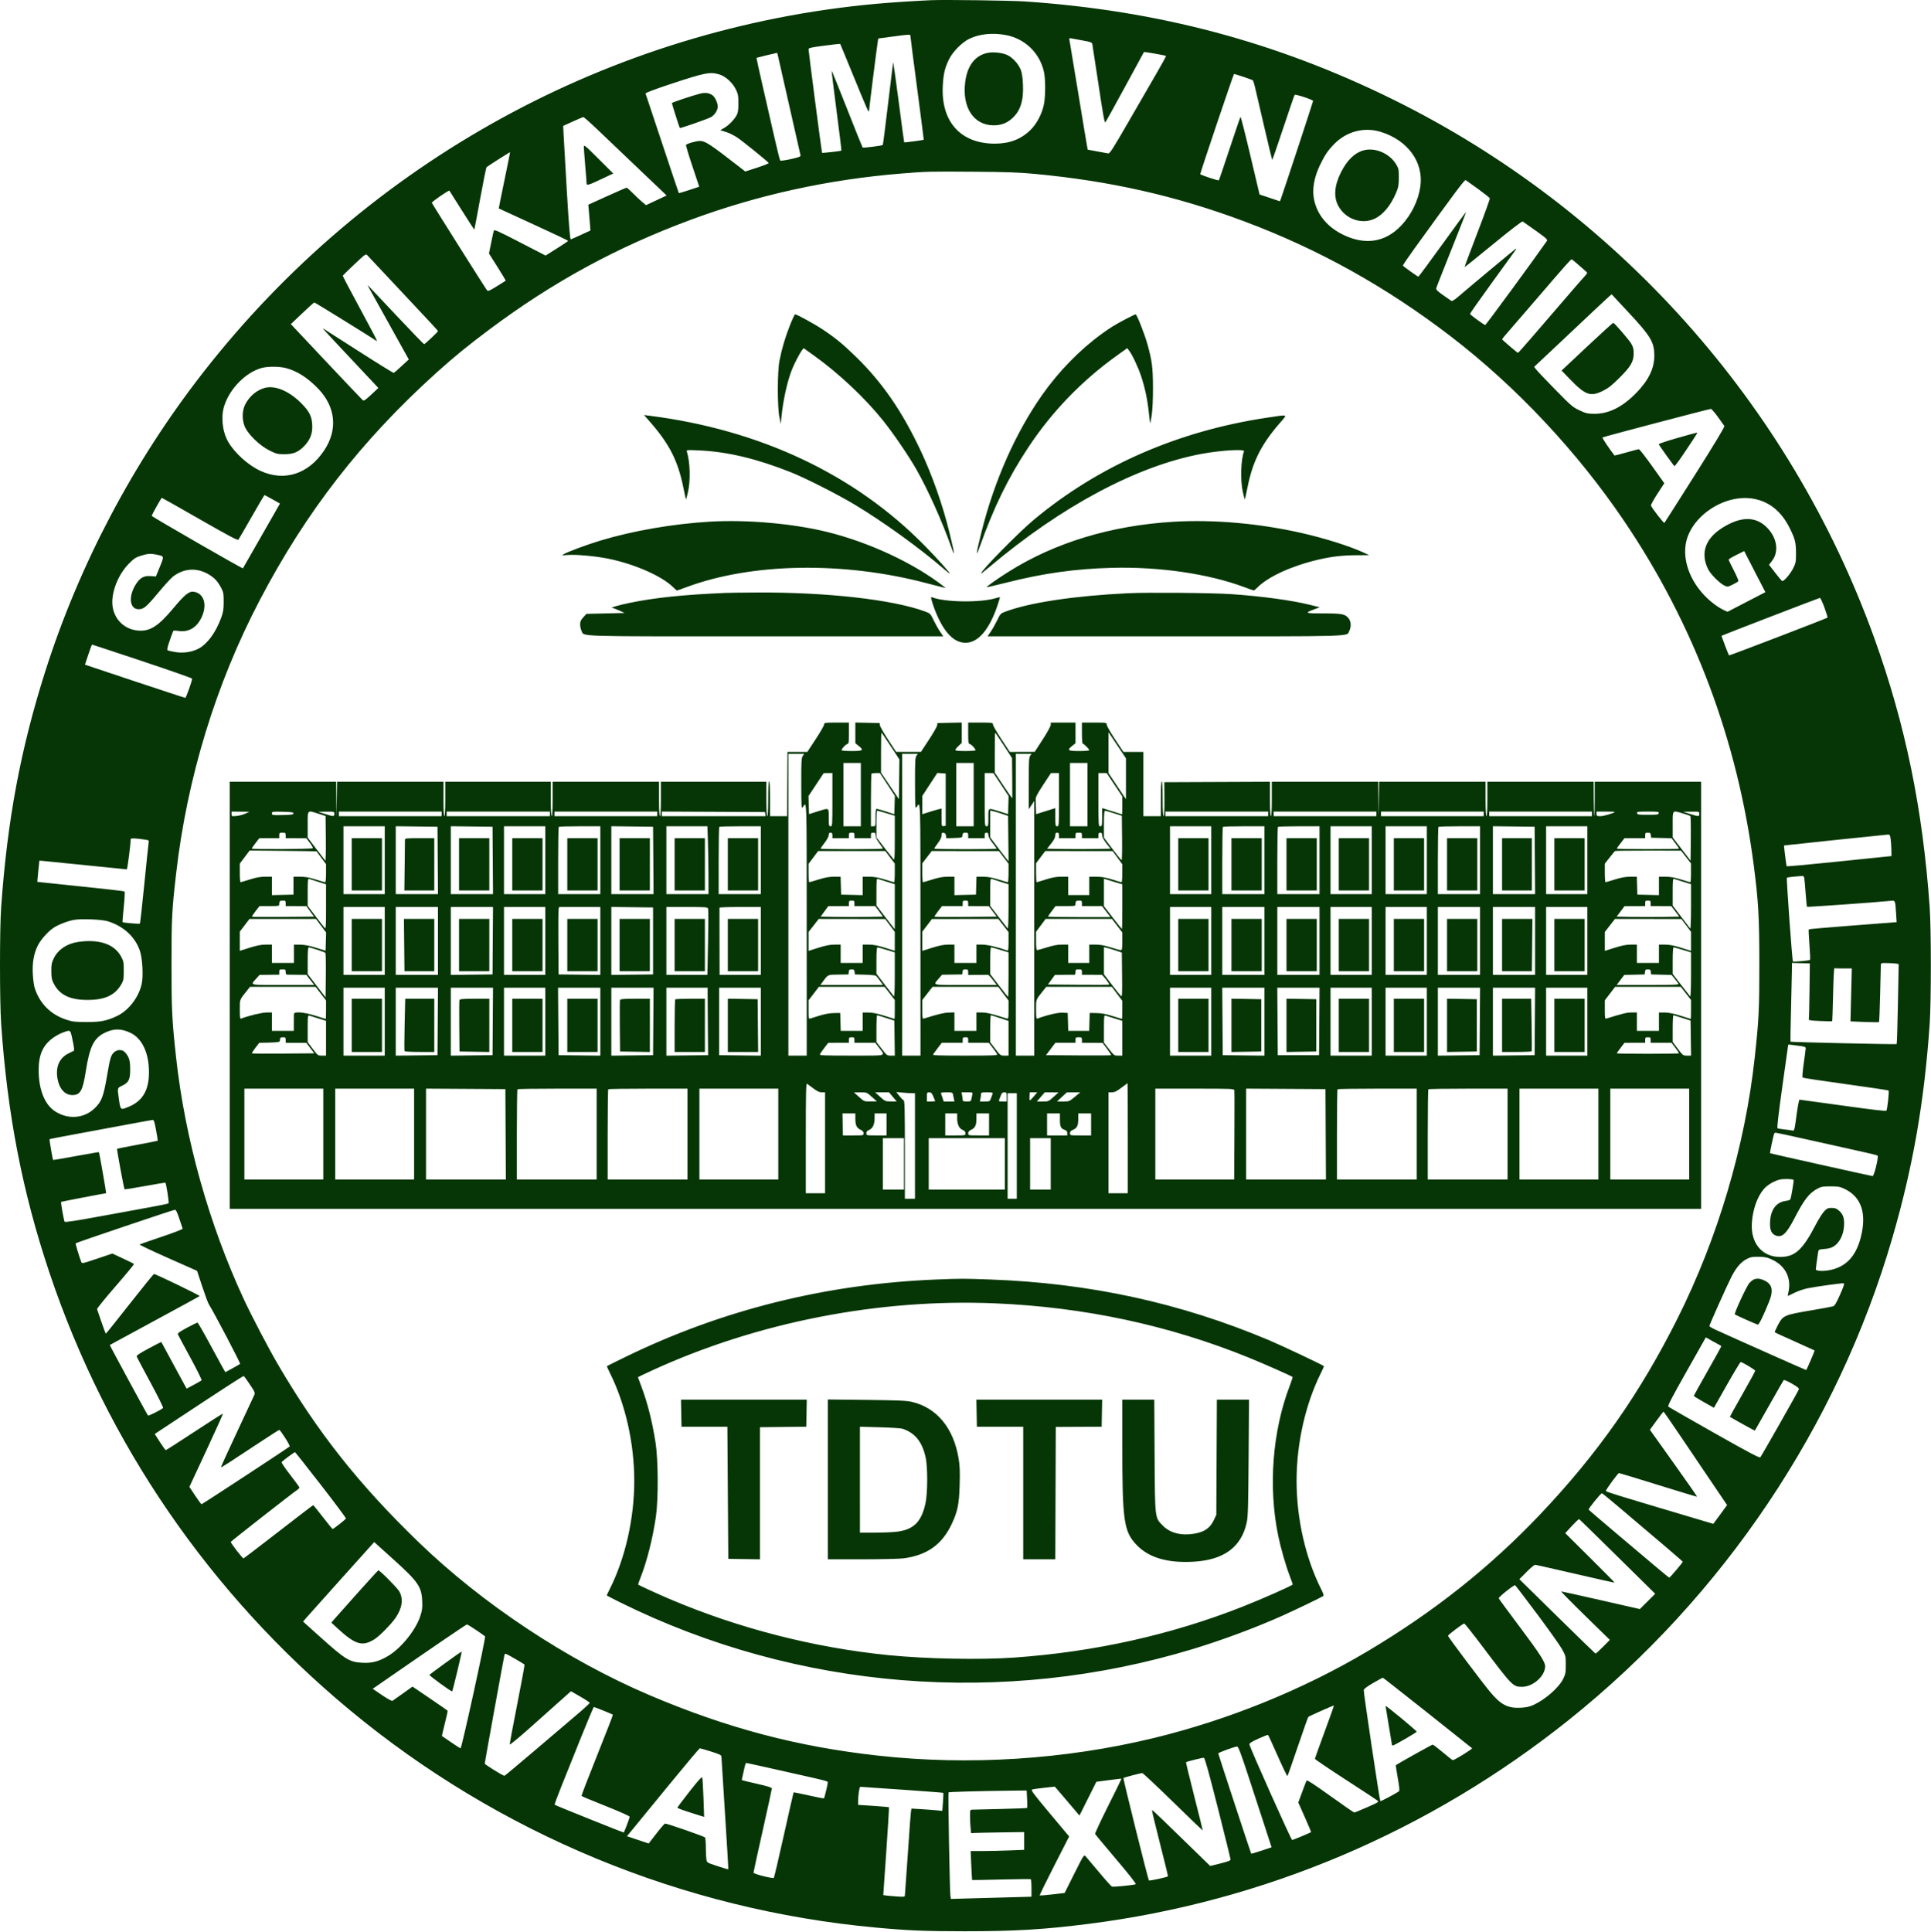 <svg width="2105" height="2106" viewBox="0 0 2105 2106" fill="none" xmlns="http://www.w3.org/2000/svg">
<path fill-rule="evenodd" clip-rule="evenodd" d="M1014.92 0.206C997.638 0.954 970.148 2.766 954.915 4.16C665.9 30.619 400.947 175.814 221.283 406.192C145.303 503.62 86.147 615.755 49.083 732.607C22.345 816.904 7.941 894.13 1.24 989.107C-0.414 1012.56 -0.414 1091.3 1.241 1115.61C7.974 1214.51 24.406 1299.28 53.868 1387.11C116.396 1573.5 228.869 1737.37 380.915 1863.61C543.761 1998.81 744.066 2081.67 954.915 2101.04C990.328 2104.3 1008.29 2105.04 1051.92 2105.04C1106.2 2105.05 1138.05 2103.15 1186.42 2097.02C1377.93 2072.78 1558.36 1996.16 1710.41 1874.53C1878.87 1739.76 2003.25 1554.36 2062.91 1349.11C2085.36 1271.87 2097.79 1200.53 2103.59 1115.61C2105.24 1091.45 2105.24 1012.68 2103.58 989.107C2096.06 881.784 2077.12 789.725 2043.22 695.607C1951.12 439.914 1761.86 228.246 1517.92 108.115C1391.05 45.641 1262.28 11.392 1117.42 1.592C1101.8 0.536 1029.78 -0.438 1014.92 0.206ZM1095.88 38.096C1116.81 41.825 1133.02 57.123 1137.88 77.71C1139.82 85.933 1139.83 104.951 1137.91 114.107C1135.78 124.251 1130.26 134.765 1123.54 141.465C1113.3 151.683 1100.62 156.58 1084.42 156.575C1047.22 156.564 1025.72 132.691 1027.74 93.63C1028.41 80.587 1029.94 74.073 1034.54 64.653C1038.65 56.233 1048.9 45.941 1056.98 42.121C1067.76 37.023 1081.73 35.575 1095.88 38.096ZM992.452 39.358C992.473 40.319 995.788 66.082 999.821 96.608C1003.85 127.132 1007.07 152.209 1006.97 152.334C1006.67 152.713 985.97 155.496 985.672 155.197C985.519 155.045 982.812 134.972 979.655 110.59C976.498 86.21 973.747 67.126 973.542 68.184C973.337 69.243 970.839 89.781 967.991 113.824C965.144 137.869 962.603 157.752 962.345 158.01C961.497 158.859 940.929 161.425 940.318 160.759C939.989 160.4 932.34 141.357 923.319 118.44C914.297 95.522 906.773 76.915 906.598 77.091C906.423 77.266 908.811 96.853 911.905 120.617C914.999 144.382 917.391 163.964 917.221 164.134C916.662 164.694 896.478 167.005 896.123 166.551C895.725 166.042 881.377 55.917 881.4 53.548C881.412 52.285 884.668 51.568 898.547 49.764C907.97 48.539 915.781 47.666 915.905 47.822C916.028 47.98 918.046 52.833 920.389 58.608C934.78 94.085 945.715 120.235 946.504 121.057C947.067 121.644 947.415 121.335 947.415 120.248C947.415 118.355 956.025 50.145 956.91 45.023L957.444 41.937L972.679 39.913C992.685 37.255 992.408 37.264 992.452 39.358ZM1180.59 44.181C1188.88 45.658 1190.34 46.209 1190.74 48.008C1191 49.163 1194.05 69.126 1197.52 92.368C1202.28 124.282 1204.1 134.321 1204.95 133.368C1205.58 132.675 1215.24 115.232 1226.42 94.608C1237.6 73.983 1246.88 56.938 1247.04 56.73C1247.38 56.292 1270.5 60.362 1271.11 60.967C1271.33 61.188 1266.85 69.41 1261.14 79.239C1255.44 89.067 1241.6 112.995 1230.39 132.413C1212.68 163.077 1209.73 167.654 1207.96 167.224C1206.83 166.953 1201.42 165.953 1195.92 165.004C1190.42 164.054 1185.81 163.211 1185.69 163.131C1185.56 163.051 1181.17 136.688 1175.92 104.546C1170.67 72.406 1166.14 45.033 1165.84 43.721C1165.36 41.56 1165.57 41.389 1168.11 41.895C1169.65 42.203 1175.27 43.23 1180.59 44.181ZM1076.56 57.633C1062.86 60.486 1054.43 71.513 1052.15 89.591C1048.66 117.197 1061.5 136.607 1083.25 136.607C1091.03 136.607 1097.35 134.297 1102.88 129.433C1112.35 121.091 1115.92 110.235 1115.14 92.108C1114.82 84.755 1114.04 79.481 1112.79 76.204C1110.27 69.602 1103.59 62.359 1097.69 59.821C1091.96 57.358 1082.56 56.383 1076.56 57.633ZM847.415 58.069C847.415 58.325 853.057 83.186 859.953 113.319C866.849 143.453 872.586 168.765 872.703 169.568C872.86 170.653 870.123 171.649 862.079 173.432C856.107 174.756 850.9 175.447 850.479 174.971C850.058 174.496 846.906 161.732 843.475 146.607C840.043 131.482 834.347 106.548 830.818 91.198C827.289 75.847 824.517 63.187 824.658 63.062C824.914 62.839 845.241 57.889 846.665 57.705C847.078 57.651 847.415 57.816 847.415 58.069ZM784.136 81.118C790.883 83.121 798.485 90.01 802.111 97.406C804.574 102.429 804.907 104.237 804.911 112.607C804.914 119.886 804.493 122.881 803.108 125.417C800.353 130.466 794.577 136.428 789.637 139.323L785.192 141.927L791.259 143.79C794.596 144.814 800.177 147.564 803.662 149.901C809.831 154.038 836.879 175.931 837.939 177.645C838.23 178.117 832.605 180.397 825.438 182.713L812.408 186.923L806.162 182.071C773.791 156.927 768.851 153.673 762.981 153.629C758.959 153.599 748.327 156.673 747.813 158.015C747.584 158.615 750.733 169.096 754.813 181.305L762.23 203.503L751.26 207.159C745.226 209.169 740.149 210.655 739.978 210.461C739.808 210.266 731.678 186.032 721.912 156.607C712.146 127.182 703.957 102.585 703.714 101.948C703.43 101.206 713.228 97.489 730.95 91.614C768.467 79.177 773.955 78.094 784.136 81.118ZM1355.41 83.731C1360.64 85.451 1365.28 87.186 1365.72 87.587C1366.16 87.989 1367.2 91.195 1368.03 94.713C1368.86 98.23 1373.34 117.506 1378 137.549C1382.66 157.592 1386.63 174.158 1386.84 174.361C1387.04 174.565 1392.49 158.841 1398.94 139.42C1405.39 119.998 1410.96 103.777 1411.32 103.374C1412.2 102.402 1431.42 108.763 1431.42 110.024C1431.42 110.973 1398.36 211.404 1396.28 216.758L1395.26 219.408L1384.16 215.694L1373.07 211.98L1362.99 169.342C1357.45 145.891 1352.64 127.02 1352.29 127.406C1351.95 127.791 1346.6 143.407 1340.4 162.107C1334.21 180.807 1328.96 196.31 1328.74 196.558C1328.18 197.199 1308.42 190.621 1308.42 189.792C1308.42 188.056 1344.66 80.608 1345.25 80.608C1345.61 80.608 1350.19 82.013 1355.41 83.731ZM762.761 102.167C753.625 104.56 732.415 111.692 732.415 112.371C732.415 113.187 740.597 138.965 741.019 139.478C741.553 140.128 772.114 129.468 775.339 127.507C779.129 125.202 782.406 120.045 782.411 116.377C782.417 112.142 779.464 105.774 776.551 103.743C772.757 101.096 768.643 100.626 762.761 102.167ZM653.018 142.857C661.793 151.244 681.962 170.475 697.837 185.59L726.701 213.074L715.455 218.347L704.209 223.621L699.562 219.693C697.006 217.533 692.455 213.254 689.449 210.186C686.443 207.118 683.566 204.607 683.057 204.607C682.547 204.607 672.951 208.769 661.731 213.857L641.333 223.107L641.855 229.107C642.142 232.407 642.661 238.731 643.008 243.161L643.639 251.215L633.508 255.917C627.936 258.504 622.851 260.729 622.208 260.863C621.359 261.04 620.158 246.217 617.814 206.607C616.039 176.632 614.444 148.761 614.269 144.671L613.95 137.234L624.432 132.438C630.198 129.799 635.398 127.633 635.989 127.624C636.579 127.615 644.242 134.47 653.018 142.857ZM1505.06 143.706C1534.54 152.731 1552.04 176.742 1548.36 203.107C1546.22 218.427 1538.69 233.92 1527.72 245.607C1510.55 263.89 1488.8 267.565 1464.92 256.219C1447.35 247.874 1436.07 234.494 1432.54 217.808C1430.17 206.618 1432.32 193.819 1438.86 180.107C1444.13 169.077 1447.52 164.042 1454.52 156.908C1467.95 143.206 1487.09 138.206 1505.06 143.706ZM636.436 160.119C636.447 161.762 637.116 170.757 637.922 180.107C638.729 189.457 639.395 198.168 639.402 199.465C639.419 202.579 640.838 202.194 656.292 194.877L668.479 189.107L652.447 173.119C637.588 158.3 636.416 157.349 636.436 160.119ZM1486.21 163.954C1476.64 166.642 1468.43 174.678 1461.8 187.843C1454.57 202.193 1453.61 214.689 1458.99 224.562C1466.74 238.81 1484.38 245.009 1498.42 238.42C1507.82 234.004 1516.12 223.968 1522.02 209.882C1524.45 204.083 1524.86 201.739 1524.89 193.607C1524.91 185.047 1524.65 183.651 1522.2 179.494C1514.99 167.224 1499.06 160.345 1486.21 163.954ZM549.867 196.58C546.381 213.341 543.615 227.12 543.722 227.202C543.828 227.283 560.902 235.13 581.665 244.639C602.428 254.148 619.395 262.193 619.37 262.518C619.345 262.842 613.792 266.584 607.029 270.834L594.733 278.562L566.825 264.141C543.356 252.014 538.823 249.989 538.324 251.414C537.997 252.345 536.673 258.329 535.38 264.711L533.03 276.315L542.328 291.022C547.441 299.112 551.465 305.836 551.27 305.965C551.075 306.094 546.714 308.824 541.58 312.032C533.745 316.928 532.04 317.644 530.967 316.486C529.565 314.974 471.44 222.835 470.745 221.024C470.378 220.067 489.299 206.997 489.867 207.815C489.978 207.976 496.093 217.649 503.455 229.31C510.818 240.972 516.95 250.406 517.082 250.274C517.214 250.142 520.071 234.975 523.43 216.57C526.79 198.165 529.93 182.71 530.409 182.226C531.47 181.149 555.817 165.667 556.043 165.924C556.132 166.025 553.353 179.82 549.867 196.58ZM1127.42 189.482C1210.01 197.193 1281.72 213.395 1355.92 241.108C1437.27 271.494 1511.35 312.747 1581.92 366.964C1653.06 421.624 1719.38 492.311 1770.63 568.107C1846.65 680.519 1894.21 807.008 1911.84 943.607C1916.89 982.701 1917.85 999.549 1917.88 1049.61C1917.92 1100.3 1917.4 1110.92 1912.84 1152.78C1902.35 1249.08 1872.73 1349.18 1828.77 1436.95C1787.81 1518.71 1741.75 1584.43 1679.24 1650.34C1624.13 1708.44 1563.14 1756.83 1490.92 1799.77C1420.29 1841.75 1338.51 1874.91 1257.13 1894.57C1160.32 1917.95 1056.41 1924.56 957.415 1913.63C869.138 1903.88 792.292 1883.56 707.915 1847.64C618.558 1809.61 525.811 1748.15 456.245 1680.87C391.047 1617.81 346.493 1561.51 302.909 1487.11C293.036 1470.25 274.165 1434.19 265.823 1416.23C227.868 1334.53 201.647 1240.99 191.975 1152.78C187.461 1111.62 186.945 1101.16 186.94 1050.61C186.936 1001.02 187.381 992.34 191.995 952.107C203.938 847.982 235.204 745.748 283.071 654.308C333.635 557.717 394.013 480.008 475.915 406.107C494.705 389.153 510.13 376.569 533.769 358.906C602.975 307.199 672.422 269.399 753.142 239.502C826.065 212.493 902.904 195.619 982.415 189.153C1010.25 186.889 1012.19 186.841 1061.42 187.174C1096.29 187.41 1110.57 187.909 1127.42 189.482ZM1611.25 205.951C1618.04 210.874 1623.8 215.454 1624.06 216.13C1624.32 216.805 1618.18 233.885 1610.41 254.085C1602.64 274.285 1596.43 290.943 1596.6 291.1C1596.77 291.258 1610.82 279.976 1627.81 266.029C1646.68 250.539 1659.17 240.95 1659.9 241.389C1660.55 241.784 1667.01 246.345 1674.26 251.526C1686.17 260.038 1687.31 261.12 1686.18 262.772C1674.28 280.023 1619.68 354.474 1619.06 354.29C1617.02 353.688 1602.49 343.01 1602.48 342.107C1602.48 341.557 1613.08 326.482 1626.04 308.607C1639 290.732 1650.55 274.788 1651.71 273.176C1652.92 271.491 1653.19 270.624 1652.36 271.134C1650.83 272.078 1600.2 314.253 1589.69 323.348C1585.5 326.968 1583.03 328.467 1582.13 327.92C1581.4 327.473 1577.31 324.639 1573.04 321.623C1566.95 317.325 1565.36 315.703 1565.7 314.123C1565.93 313.014 1573.41 293.94 1582.32 271.736C1591.22 249.533 1598.37 231.234 1598.21 231.072C1598.05 230.91 1586.44 246.693 1572.42 266.145C1558.39 285.597 1546.58 301.533 1546.18 301.559C1545.45 301.607 1530.12 290.649 1529.33 289.512C1529.1 289.185 1534.74 280.86 1541.85 271.012C1586.34 209.409 1596.65 195.632 1597.74 196.292C1598.39 196.681 1604.47 201.027 1611.25 205.951ZM428.048 307.674C473.412 356.018 477.415 360.333 477.415 360.881C477.415 361.789 463.297 375.107 462.335 375.107C461.838 375.107 448.115 360.932 431.838 343.607C415.561 326.282 401.772 311.657 401.196 311.107C400.62 310.557 401.289 312.132 402.683 314.607C404.076 317.082 414.304 335.458 425.411 355.442L445.606 391.776L437.862 398.942C433.603 402.883 429.731 406.258 429.258 406.443C428.785 406.628 412.089 396.324 392.156 383.545C372.224 370.766 354.79 359.621 353.415 358.777C350.557 357.025 348.412 354.659 385.804 394.49L412.449 422.873L404.682 430.132C398.464 435.943 396.633 437.162 395.499 436.249C394.72 435.621 376.747 416.696 355.559 394.193L317.035 353.279L329.475 341.48C336.317 334.991 342.227 329.665 342.608 329.644C343.303 329.607 406.802 368.909 409.189 370.854C409.89 371.426 410.657 371.698 410.894 371.462C411.13 371.225 402.789 355.315 392.357 336.106C381.926 316.897 373.508 300.873 373.653 300.498C373.797 300.122 379.486 294.552 386.296 288.119C398.23 276.846 398.739 276.49 400.428 278.265C401.392 279.278 413.821 292.512 428.048 307.674ZM1720.83 288.781C1724.73 292.177 1728.57 295.549 1729.37 296.275C1730.63 297.415 1730.35 298.109 1727.27 301.351C1725.31 303.417 1715.23 315.007 1704.86 327.107C1672.88 364.435 1655.31 384.607 1654.78 384.607C1654.08 384.607 1637.42 370.367 1637.42 369.766C1637.42 369.499 1640.03 366.316 1643.22 362.693C1646.42 359.071 1661.79 341.257 1677.38 323.107C1705.34 290.542 1712.38 282.607 1713.28 282.607C1713.54 282.607 1716.93 285.385 1720.83 288.781ZM1774.82 340.026C1799.77 366.762 1803.44 372.934 1803.39 388.039C1803.34 401.684 1797.12 414.453 1783.88 428.089C1768.76 443.673 1753.7 451.173 1737.81 451.034C1730.62 450.972 1728.8 450.541 1721.81 447.261C1714.47 443.817 1712.6 442.21 1695.09 424.332C1684.74 413.758 1675.41 403.918 1674.35 402.466L1672.43 399.824L1694.65 378.966C1706.87 367.493 1725.82 349.646 1736.75 339.304C1747.69 328.962 1756.76 320.637 1756.9 320.804C1757.04 320.971 1765.1 329.621 1774.82 340.026ZM861.198 354.357C855.972 367.59 852.337 379.856 849.716 393.107C847.385 404.892 847.313 443.106 849.599 454.607L851.09 462.107L851.789 455.107C853.698 435.995 858.187 415.678 863.388 402.607C865.991 396.066 871.74 385.04 874.246 381.784L876.034 379.46L887.163 387.427C914.425 406.943 943.016 433.849 962.797 458.607C974.047 472.687 990.698 497.103 998.873 511.505C1011.8 534.276 1027.12 568.413 1037.07 596.607C1041.38 608.81 1040.7 603.744 1034.8 579.673C1027.58 550.191 1016.17 517.84 1003.58 491.107C983.297 448.071 961.887 417.002 933.258 389.062C919.195 375.337 911.054 368.629 897.183 359.333C888.148 353.279 868.708 342.607 866.713 342.607C866.232 342.607 863.751 347.895 861.198 354.357ZM1226.92 347.935C1215.09 354.184 1210.32 357.126 1200.92 363.962C1176.95 381.384 1153.98 404.961 1135.97 430.607C1107.09 471.735 1083.79 524.333 1070.06 579.336C1064.09 603.273 1063.32 609.12 1067.78 596.607C1083.45 552.639 1098.94 520.915 1120.99 487.607C1146.74 448.698 1179.1 415.151 1217.36 387.678L1228.8 379.462L1230.59 381.785C1234.26 386.538 1240.5 399.686 1243.89 409.839C1248.11 422.434 1250.82 435.288 1252.39 450.091C1253.03 456.132 1253.68 461.203 1253.84 461.36C1253.99 461.517 1254.75 457.474 1255.52 452.376C1256.38 446.643 1256.9 435.287 1256.87 422.607C1256.83 400.759 1255.84 393.034 1250.8 375.107C1247.51 363.39 1239.28 342.601 1237.95 342.628C1237.38 342.64 1232.42 345.028 1226.92 347.935ZM1730.12 377.77L1702.33 403.889L1711.12 412.998C1728.26 430.755 1733.71 432.727 1747.21 426.065C1753.41 423.004 1756.98 420.197 1765.51 411.684C1777.93 399.287 1780.87 394.196 1780.89 385.107C1780.91 380.391 1780.34 378.134 1778.24 374.562C1775.72 370.277 1760.27 352.371 1758.66 351.879C1758.25 351.754 1745.41 363.405 1730.12 377.77ZM311.699 401.181C323.851 404.33 335.764 411.979 347.096 423.908C366.077 443.89 368.347 468.59 353.274 491.125C336.107 516.793 309.965 525.162 284.035 513.292C270.588 507.134 255.644 493.663 248.636 481.38C242.231 470.154 240.596 453.595 244.702 441.549C251.086 422.823 268.181 405.781 285.327 401.052C291.804 399.266 304.546 399.327 311.699 401.181ZM289.149 422.666C280.243 424.833 271.96 431.703 267.336 440.758C264 447.29 263.649 456.584 266.453 464.107C269.675 472.75 282.732 485.587 293.915 491.108C301.197 494.703 302.633 495.059 309.915 495.074C319.525 495.094 324.851 492.99 331.104 486.705C337.491 480.284 340.415 473.609 340.415 465.448C340.415 454.483 337.646 448.65 327.839 438.949C314.98 426.23 300.151 419.989 289.149 422.666ZM1872.65 454.357C1876.16 459.17 1879.38 463.677 1879.8 464.374C1880.28 465.173 1868.47 484.749 1847.84 517.375C1829.85 545.828 1814.81 569.472 1814.41 569.918C1813.76 570.651 1800.95 554.156 1799.76 551.051C1799.48 550.338 1802.64 544.573 1806.77 538.237L1814.28 526.721L1801.1 508.217C1793.85 498.039 1787.33 489.689 1786.62 489.66C1785.91 489.632 1779.69 491.224 1772.8 493.2C1765.91 495.176 1760.15 496.638 1760 496.45C1754.52 489.534 1746.36 477.324 1746.88 476.807C1747.54 476.143 1862.62 445.844 1865.09 445.683C1865.73 445.641 1869.13 449.545 1872.65 454.357ZM708.929 460.235C729.864 484.238 739.042 502.395 744.924 531.438C746.322 538.343 747.613 544.138 747.792 544.318C747.971 544.497 748.949 540.923 749.965 536.375C752.861 523.409 752.329 503.921 748.761 492.198C748.202 490.363 748.715 490.314 762.047 490.923C792.9 492.332 824.542 499.852 861.915 514.657C877.634 520.884 913.252 538.926 931.601 549.956C963.106 568.893 1002.68 597.456 1029.17 620.37C1032.6 623.344 1035.42 625.525 1035.42 625.217C1035.42 624.003 1022.29 609.374 1008.96 595.728C932.378 517.328 829.081 468.443 707.494 453.058L702.072 452.372L708.929 460.235ZM1381.5 455.219C1284.41 469.671 1197.65 507.607 1127.07 566.461C1110.26 580.474 1069.42 622.005 1069.42 625.077C1069.42 625.443 1073.35 622.417 1078.17 618.352C1156.98 551.774 1239.42 507.783 1309.92 494.688C1330.67 490.833 1357.16 489.225 1356.14 491.883C1352.63 501.033 1351.97 523.607 1354.85 536.375C1355.87 540.923 1356.86 544.495 1357.04 544.313C1357.22 544.132 1358.49 538.386 1359.85 531.545C1365.56 502.845 1374.94 484.268 1395.8 460.352C1403.72 451.27 1404.98 451.724 1381.5 455.219ZM1827.92 477.558C1816.92 480.706 1808.06 483.693 1808.23 484.195C1808.72 485.59 1824.4 507.478 1825.32 508.05C1825.77 508.326 1830.85 501.477 1836.6 492.83C1851.79 470.006 1850.84 471.591 1849.28 471.721C1848.53 471.784 1838.92 474.41 1827.92 477.558ZM296.966 544.224L305.189 548.839L299.994 557.974C288.653 577.914 265.069 619.128 264.804 619.47C264.324 620.089 165.418 563.159 165.417 562.264C165.415 561.144 175.773 542.656 176.415 542.633C176.69 542.623 195.365 553.175 217.915 566.081C250.406 584.677 259.123 589.266 259.915 588.193C260.465 587.448 266.983 576.21 274.399 563.222C281.816 550.234 288.077 539.607 288.314 539.607C288.55 539.607 292.444 541.685 296.966 544.224ZM1911.88 543.685C1928.76 546.806 1941.92 557.479 1950.78 575.242C1956.81 587.331 1957.8 591.159 1957.84 602.607C1957.87 612.107 1957.61 613.653 1955.09 618.823C1951.81 625.541 1944.29 634.267 1942.65 633.253C1942.03 632.87 1938.58 628.74 1934.98 624.077L1928.43 615.6L1931.86 611.108C1939.85 600.65 1936.83 584.67 1924.8 573.673C1912.73 562.643 1897.09 563.121 1877.86 575.107C1859.02 586.854 1853.42 602.755 1861.97 620.285C1864.7 625.882 1874.54 635.747 1880 638.349C1883.13 639.841 1883.53 639.787 1888.83 637.195C1891.88 635.701 1894.66 634.021 1895.01 633.461C1895.35 632.901 1893.11 627.584 1890.03 621.646C1886.94 615.708 1884.42 610.445 1884.42 609.951C1884.42 609.457 1888.23 607.159 1892.9 604.844L1901.39 600.635L1903.52 604.871C1904.69 607.201 1909.89 617.28 1915.07 627.269L1924.48 645.43L1903.85 656.128L1883.22 666.824L1879.09 664.965C1876.82 663.943 1872.45 661.258 1869.38 658.998C1847 642.539 1834.31 616.712 1837.48 594.107C1841.77 563.449 1879.71 537.738 1911.88 543.685ZM773.794 568.605C733.596 570.998 690.433 578.438 654.915 589.096C640.343 593.469 619.484 601.192 614.415 604.09C612.112 605.407 612.427 605.474 618.415 604.943C627.479 604.139 649.681 606.164 663.659 609.069C692.428 615.049 721.78 628.039 733.894 640.154C735.794 642.054 737.639 643.607 737.993 643.607C738.348 643.607 742.809 642.045 747.906 640.136C819.289 613.4 919.641 611.708 1010.3 635.714C1018.89 637.987 1027.04 640.079 1028.42 640.363L1030.92 640.878L1028.42 638.93C996.095 613.739 947.172 590.951 901.253 579.703C864.057 570.591 813.857 566.22 773.794 568.605ZM1279.42 568.699C1211.41 572.725 1149.89 591.384 1099.21 623.355C1087.5 630.741 1075.01 639.56 1075.57 640.051C1075.76 640.222 1086.27 637.763 1098.92 634.587C1137.88 624.805 1172.26 620.022 1211.42 618.935C1263.4 617.492 1317.44 625.346 1356.72 640.06C1361.93 642.012 1366.48 643.607 1366.84 643.607C1367.19 643.607 1369.04 642.054 1370.94 640.154C1382.56 628.526 1408.07 616.846 1436.42 610.164C1451.46 606.617 1462.96 605.265 1478.79 605.181L1492.66 605.107L1485.79 601.972C1470.68 595.08 1444.46 586.818 1419.71 581.152C1373.28 570.519 1323.42 566.095 1279.42 568.699ZM171.116 604.639C179.115 606.36 179.049 606.083 174.242 617.841L169.936 628.375L164.425 627.928C157.254 627.347 152.963 629.54 148.656 635.983C139.653 649.454 140.975 664.062 151.197 664.062C156.621 664.062 159.702 661.444 172.79 645.715C179.142 638.081 186.12 630.424 188.298 628.701C200.501 619.034 215.369 618.331 228.662 626.792C234.314 630.388 237.588 634.099 241.196 641C243.583 645.565 243.863 647.169 243.828 656.107C243.795 664.524 243.348 667.294 241.004 673.607C235.094 689.521 226.189 701.691 216.663 706.875C209.55 710.747 199.713 712.207 190.889 710.701C187.025 710.042 183.346 709.182 182.714 708.792C181.897 708.287 182.555 705.239 184.991 698.246C186.876 692.837 188.626 688.074 188.881 687.662C189.135 687.25 191.497 687.253 194.129 687.667C205.597 689.475 214.636 684.122 219.983 672.354C226.111 658.87 222.248 646.731 211.271 644.982C206.248 644.18 201.292 648.146 189.287 662.568C172.724 682.466 163.601 688.323 150.729 687.327C134.301 686.054 122.415 673.021 122.415 656.28C122.415 642.4 129.771 625.305 140.397 614.487C145.936 608.847 147.935 607.51 153.427 605.772C160.874 603.416 164.383 603.191 171.116 604.639ZM790.415 646.272C744.61 648.24 713.406 651.496 686.415 657.121C674.614 659.581 664.845 662.332 667.29 662.508C668.046 662.563 671.421 663.844 674.79 665.357L680.915 668.107L660.086 668.607L639.258 669.107L635.836 672.842C633.115 675.813 632.415 677.409 632.415 680.642C632.415 682.877 633.098 686.026 633.932 687.641C637.25 694.057 622.143 693.607 834.798 693.607H1028.28L1024.71 688.357C1022.75 685.469 1019.59 679.861 1017.68 675.894C1014.39 669.009 1013.98 668.591 1008.87 666.674C973.771 653.544 900.96 645.336 823.915 645.823C809.065 645.917 793.99 646.118 790.415 646.272ZM1229.42 646.612C1171.21 649.43 1122.47 656.756 1095.97 666.674C1090.85 668.591 1090.45 669.009 1087.15 675.894C1085.25 679.861 1082.08 685.469 1080.12 688.357L1076.55 693.607H1270.03C1482.69 693.607 1467.58 694.057 1470.9 687.641C1473.12 683.352 1472.83 677.403 1470.25 674.121C1466.41 669.247 1463.22 668.607 1442.73 668.607C1422.32 668.607 1421.58 668.236 1433.3 663.907L1438.68 661.919L1428.3 659.324C1408.38 654.344 1375.89 649.911 1342.42 647.607C1321.64 646.177 1251.21 645.557 1229.42 646.612ZM1016.02 655.76C1018.91 665.677 1024.18 677.48 1028.85 684.516C1036.12 695.445 1043.76 700.614 1052.62 700.599C1066.28 700.573 1078.51 686.263 1087.35 659.979C1088.98 655.133 1090.2 651.057 1090.07 650.923C1089.93 650.79 1087.82 651.284 1085.36 652.022C1068.69 657.041 1030.31 656.517 1016.19 651.077C1014.57 650.453 1014.56 650.742 1016.02 655.76ZM1988.82 662.126C1990.96 667.906 1992.46 672.898 1992.14 673.22C1991.28 674.076 1885.24 714.767 1884.86 714.386C1884.22 713.747 1876.44 693.252 1876.72 692.965C1877.24 692.451 1982.87 651.786 1983.92 651.699C1984.47 651.654 1986.67 656.345 1988.82 662.126ZM155.165 720.69C185.002 730.636 209.415 739.19 209.415 739.699C209.415 742.25 202.876 760.607 201.967 760.607C201.388 760.607 176.55 752.485 146.769 742.558L92.623 724.51L96.241 713.558C98.231 707.535 100.097 702.607 100.387 702.607C100.677 702.607 125.327 710.745 155.165 720.69ZM898.415 789.622C898.415 790.73 894.281 797.93 889.229 805.622L880.043 819.607H869.229H858.415L858.295 832.857C858.229 840.146 858.136 855.896 858.089 867.857L858.004 889.607H848.709H839.415V870.607C839.415 858.607 839.047 851.607 838.415 851.607C837.783 851.607 837.415 858.607 837.415 870.607C837.415 882.607 837.047 889.607 836.415 889.607C835.784 889.607 835.415 882.69 835.415 870.857V852.107H777.915H720.415V870.857C720.415 882.69 720.046 889.607 719.415 889.607C718.784 889.607 718.415 882.69 718.415 870.857V852.107H660.415H602.415V870.857C602.415 882.69 602.046 889.607 601.415 889.607C600.784 889.607 600.415 882.69 600.415 870.857V852.107H542.915H485.415V870.857C485.415 882.69 485.046 889.607 484.415 889.607C483.784 889.607 483.415 882.69 483.415 870.857V852.107H425.436H367.456L367.163 871.107L366.869 890.107L366.642 871.107L366.415 852.107H308.415H250.415V1084.86V1317.61H1052.42H1854.42V1084.86V852.107H1796.42H1738.42V871.024C1738.42 881.428 1738.21 889.732 1737.95 889.478C1737.7 889.223 1737.44 880.711 1737.37 870.561L1737.26 852.107H1679.34H1621.42V870.857C1621.42 882.69 1621.05 889.607 1620.42 889.607C1619.78 889.607 1619.42 882.69 1619.42 870.857V852.107H1561.44H1503.46L1503.16 871.107L1502.87 890.107L1502.64 871.107L1502.42 852.107H1444.42H1386.42V870.857C1386.42 882.69 1386.05 889.607 1385.42 889.607C1384.78 889.607 1384.42 882.69 1384.42 870.857V852.107L1326.83 852.349L1269.25 852.589L1269.37 871.099C1269.45 883.312 1269.14 889.607 1268.45 889.607C1267.77 889.607 1267.42 883.082 1267.42 870.607C1267.42 858.607 1267.05 851.607 1266.42 851.607C1265.78 851.607 1265.42 858.607 1265.42 870.607V889.607H1255.92H1246.42V854.607V819.607H1235.56H1224.7L1215.56 805.823C1210.53 798.242 1206.42 791.042 1206.42 789.823C1206.42 787.646 1206.19 787.607 1192.92 787.607H1179.42V799.107C1179.42 805.469 1179.83 810.607 1180.34 810.607C1181.54 810.607 1187.42 816.484 1187.42 817.685C1187.42 818.193 1182.47 818.607 1176.42 818.607C1163.94 818.607 1162.83 817.758 1168.92 812.901L1172.42 810.107V798.857V787.607H1158.92H1145.42V790.066C1145.42 791.463 1141.64 798.351 1136.67 806.014L1127.92 819.504L1114.37 819.555L1100.83 819.607L1091.62 805.655C1086.56 797.982 1082.42 790.782 1082.42 789.655C1082.42 787.692 1081.85 787.607 1068.92 787.607H1055.42V799.04C1055.42 809.544 1055.58 810.523 1057.39 811.099C1059.4 811.737 1063.42 816.167 1063.42 817.742C1063.42 818.219 1058.47 818.607 1052.42 818.607C1044.89 818.607 1041.42 818.249 1041.42 817.475C1041.42 816.853 1042.99 814.858 1044.92 813.042L1048.42 809.741V798.646V787.549L1035.17 787.828L1021.92 788.107L1021.6 790.607C1021.42 791.982 1017.37 799.06 1012.6 806.337L1003.92 819.566H990.415H976.915L968.235 806.337C963.461 799.06 959.411 791.982 959.235 790.607L958.915 788.107L945.665 787.828L932.415 787.549V798.828V810.107L935.915 812.901C942.003 817.758 940.887 818.607 928.415 818.607C922.365 818.607 917.415 818.219 917.415 817.742C917.415 816.167 921.434 811.737 923.441 811.099C925.255 810.523 925.415 809.544 925.415 799.04V787.607H911.915C899.049 787.607 898.415 787.703 898.415 789.622ZM970.883 813.188L980.454 827.768L980.184 849.438L979.915 871.107L970.165 856.612L960.415 842.118V820.362C960.415 808.397 960.617 798.607 960.864 798.607C961.111 798.607 965.62 805.168 970.883 813.188ZM1094.22 812.469L1103.23 826.331L1103.43 847.719C1103.54 859.482 1103.58 869.482 1103.52 869.94C1103.46 870.398 1099.15 864.323 1093.93 856.44L1084.44 842.107L1084.43 820.357C1084.42 808.396 1084.59 798.607 1084.81 798.607C1085.03 798.607 1089.27 804.845 1094.22 812.469ZM1227.42 848.836V871.096L1217.92 856.867L1208.42 842.638V820.378V798.118L1217.92 812.347L1227.42 826.576V848.836ZM875.03 824.073C873.638 826.198 873.422 830.37 873.467 854.323C873.513 878.469 873.704 881.845 874.924 880.107C879.668 873.349 879.349 863.876 879.383 1012.36L879.415 1150.61H869.415H859.415V986.107V821.607H868.03H876.645L875.03 824.073ZM998.972 823.831C997.649 825.718 997.423 830.273 997.467 854.081C997.513 878.435 997.704 881.845 998.924 880.107C1003.67 873.349 1003.35 863.876 1003.38 1012.36L1003.42 1150.61H993.415H983.415V986.107V821.607H991.972H1000.53L998.972 823.831ZM1122.97 823.831C1121.65 825.714 1121.42 830.326 1121.42 854.081L1121.42 882.107L1124.42 877.607L1127.41 873.107L1127.41 1011.86L1127.42 1150.61H1117.42H1107.42V986.107V821.607H1115.97H1124.53L1122.97 823.831ZM938.415 866.107V900.607H928.915H919.415V866.107V831.607H928.915H938.415V866.107ZM1061.42 866.107V900.607H1051.92H1042.42V866.107V831.607H1051.92H1061.42V866.107ZM1185.42 866.107V900.607H1175.92H1166.42V866.107V831.607H1175.92H1185.42V866.107ZM907.415 871.607C907.415 899.94 907.369 900.607 905.415 900.607C903.555 900.607 903.415 899.94 903.415 891.107C903.415 879.956 904.221 880.378 890.915 884.544L881.915 887.362L881.631 877.531L881.346 867.699L889.631 855.178L897.915 842.657L902.665 842.633L907.415 842.607V871.607ZM967.337 855.048L975.486 867.49L975.201 877.47L974.915 887.451L965.915 884.542C960.965 882.94 956.353 881.627 955.665 881.62C954.752 881.611 954.415 884.167 954.415 891.107C954.415 900.574 954.406 900.607 951.915 900.607H949.415V872.274C949.415 856.69 949.715 843.641 950.082 843.274C950.448 842.907 952.647 842.607 954.968 842.607H959.188L967.337 855.048ZM1030.92 871.607V900.107L1028.67 900.427C1026.46 900.74 1026.42 900.534 1026.42 891.052V881.357L1023.67 881.959C1022.15 882.29 1017.43 883.661 1013.17 885.006L1005.42 887.452V877.49V867.526L1013.59 855.019L1021.77 842.513L1026.34 842.81L1030.92 843.107V871.607ZM1091.2 855.178L1099.48 867.699L1099.2 877.531L1098.92 887.362L1089.92 884.544C1076.61 880.378 1077.42 879.956 1077.42 891.107C1077.42 899.94 1077.28 900.607 1075.42 900.607C1073.46 900.607 1073.42 899.94 1073.42 871.607V842.607L1078.17 842.633L1082.92 842.657L1091.2 855.178ZM1154.42 871.607C1154.42 899.94 1154.37 900.607 1152.42 900.607C1150.55 900.607 1150.42 899.94 1150.42 890.72V880.833L1139.92 884.13L1129.42 887.426L1129.29 880.766C1129.22 877.104 1129.08 872.779 1128.99 871.154C1128.86 868.961 1130.99 864.898 1137.24 855.404L1145.66 842.607H1150.04H1154.42V871.607ZM1214.9 855.352L1223.42 868.095V877.852C1223.42 883.218 1223.3 887.6 1223.17 887.59C1223.03 887.581 1218.08 886.047 1212.17 884.181L1201.42 880.789V890.698C1201.42 899.94 1201.28 900.607 1199.42 900.607C1197.46 900.607 1197.42 899.94 1197.42 871.607V842.607H1201.9H1206.39L1214.9 855.352ZM966.162 886.355L975.409 889.107L975.412 913.571C975.415 934.077 975.198 937.799 974.075 936.571C973.339 935.766 968.839 930.083 964.075 923.94L955.415 912.773V898.19C955.415 890.169 955.752 883.606 956.165 883.605C956.578 883.603 961.076 884.841 966.162 886.355ZM1092.28 887.055L1098.92 889.292L1099.18 914.047L1099.45 938.802L1097.11 935.956C1095.82 934.388 1091.31 928.516 1087.09 922.905L1079.42 912.704V898.076V883.448L1082.53 884.133C1084.25 884.509 1088.63 885.825 1092.28 887.055ZM1214.42 886.465L1222.92 889.167L1223.18 913.388C1223.33 926.708 1223.11 937.592 1222.68 937.573C1222.26 937.555 1217.75 932.016 1212.67 925.266L1203.42 912.993V898.3C1203.42 887.171 1203.72 883.626 1204.67 883.685C1205.35 883.727 1209.74 884.978 1214.42 886.465ZM267.415 886.862C264.94 888.008 260.552 889.151 257.665 889.401C252.55 889.844 252.415 889.788 252.415 887.232V884.607L262.165 884.691L271.915 884.776L267.415 886.862ZM319.915 886.607C319.915 887.839 317.818 888.157 308.165 888.389C296.87 888.66 296.415 888.591 296.415 886.607C296.415 884.623 296.87 884.555 308.165 884.826C317.818 885.057 319.915 885.375 319.915 886.607ZM347.415 887.026L354.915 889.418L355.183 914.23C355.333 928.109 355.073 938.617 354.592 938.076C354.12 937.544 349.612 931.675 344.574 925.035L335.415 912.964V898.785C335.415 882.236 334.674 882.962 347.415 887.026ZM364.415 887.107C364.415 890.185 363.777 890.19 354.415 887.201L346.915 884.805L355.665 884.706C364.358 884.608 364.415 884.623 364.415 887.107ZM481.415 887.107V889.607H425.415H369.415V887.107V884.607H425.415H481.415V887.107ZM599.415 887.107V889.607H543.165H486.915V887.107V884.607H543.165H599.415V887.107ZM716.415 887.107V889.607H660.415H604.415V887.107V884.607H660.415H716.415V887.107ZM834.235 887.357L834.554 889.607H777.985H721.415V887.099V884.59L777.665 884.849L833.915 885.107L834.235 887.357ZM1382.42 887.107V889.607H1326.42H1270.42V887.107V884.607H1326.42H1382.42V887.107ZM1500.42 887.107V889.607H1444.42H1388.42V887.107V884.607H1444.42H1500.42V887.107ZM1617.42 887.107V889.607H1561.42H1505.42V887.107V884.607H1561.42H1617.42V887.107ZM1735.42 887.107V889.607H1679.42H1623.42V887.107V884.607H1679.42H1735.42V887.107ZM1760.33 885.019C1758.85 886.486 1748.19 889.607 1744.67 889.607C1740.8 889.607 1740.42 889.383 1740.42 887.107V884.607H1750.58C1756.17 884.607 1760.56 884.792 1760.33 885.019ZM1808.23 886.357C1807.93 887.902 1806.55 888.107 1796.42 888.107C1786.28 888.107 1784.9 887.902 1784.61 886.357C1784.3 884.768 1785.39 884.607 1796.42 884.607C1807.45 884.607 1808.53 884.768 1808.23 886.357ZM1834.81 886.701C1838.72 887.852 1842.26 889.12 1842.68 889.519C1843.11 889.918 1843.33 901.013 1843.18 914.176L1842.92 938.107L1833.17 925.445L1823.42 912.784V898.695C1823.42 882.336 1822.67 883.125 1834.81 886.701ZM1852.42 887.107C1852.42 890.185 1851.78 890.19 1842.42 887.201L1834.92 884.805L1843.67 884.706C1852.36 884.608 1852.42 884.623 1852.42 887.107ZM419.415 937.607V974.607H396.915H374.415V937.607V900.607H396.915H419.415V937.607ZM477.177 937.857L477.44 974.607H454.427H431.415V937.589V900.569L454.165 900.839L476.915 901.107L477.177 937.857ZM537.177 937.857L537.44 974.607H514.427H491.415V937.589V900.569L514.165 900.839L536.915 901.107L537.177 937.857ZM594.415 937.607V974.607H571.915H549.415V937.607V900.607H571.915H594.415V937.607ZM654.415 937.607V974.607H631.439H608.462L608.454 938.258C608.45 918.266 608.74 901.616 609.097 901.258C609.455 900.901 619.798 900.607 632.082 900.607H654.415V937.607ZM712.177 937.857L712.44 974.607H689.427H666.415V937.589V900.569L689.165 900.839L711.915 901.107L712.177 937.857ZM771.68 915.857C771.975 924.245 772.248 940.896 772.287 952.857L772.356 974.607H749.386H726.415V937.607V900.607H748.779H771.143L771.68 915.857ZM829.415 937.607V974.607H806.415H783.415V938.274C783.415 918.29 783.715 901.641 784.082 901.274C784.448 900.907 794.798 900.607 807.082 900.607H829.415V937.607ZM1320.42 937.607V974.607H1297.92H1275.42V937.607V900.607H1297.92H1320.42V937.607ZM1378.42 937.607V974.607H1355.42H1332.42V938.274C1332.42 918.29 1332.72 901.641 1333.08 901.274C1333.45 900.907 1343.8 900.607 1356.08 900.607H1378.42V937.607ZM1438.42 937.607V974.607H1415.42H1392.42V938.274C1392.42 918.29 1392.72 901.641 1393.08 901.274C1393.45 900.907 1403.8 900.607 1416.08 900.607H1438.42V937.607ZM1495.42 937.607V974.607H1472.92H1450.42V937.607V900.607H1472.92H1495.42V937.607ZM1555.42 937.607V974.607H1532.92H1510.42V937.607V900.607H1532.92H1555.42V937.607ZM1613.42 937.607V974.607H1590.42H1567.42V938.274C1567.42 918.29 1567.72 901.641 1568.08 901.274C1568.45 900.907 1578.8 900.607 1591.08 900.607H1613.42V937.607ZM1673.18 937.857L1673.44 974.607H1650.43H1627.42V937.589V900.569L1650.17 900.839L1672.92 901.107L1673.18 937.857ZM1730.42 937.607V974.607H1707.92H1685.42V937.607V900.607H1707.92H1730.42V937.607ZM311.415 910.607V913.607L322.665 913.651L333.915 913.693L337.73 918.641C339.829 921.362 341.285 924.01 340.966 924.526C340.337 925.544 274.415 925.903 274.415 924.889C274.415 924.56 276.27 921.888 278.537 918.949L282.658 913.607H293.537H304.415V910.607C304.415 907.845 304.693 907.607 307.915 907.607C311.137 907.607 311.415 907.845 311.415 910.607ZM907.415 910.607V913.607H916.415H925.415V910.607C925.415 907.94 925.748 907.607 928.415 907.607C931.082 907.607 931.415 907.94 931.415 910.607V913.607H940.415H949.415V910.607C949.415 908.074 949.804 907.607 951.915 907.607C954.034 907.607 954.415 908.072 954.415 910.651C954.415 912.651 955.785 915.508 958.415 918.991C960.615 921.905 962.415 924.586 962.415 924.948C962.415 925.31 947.115 925.607 928.415 925.607C909.715 925.607 894.415 925.349 894.415 925.031C894.415 924.714 896.44 921.823 898.915 918.607C901.57 915.156 903.415 911.703 903.415 910.183C903.415 908.274 903.933 907.607 905.415 907.607C906.971 907.607 907.415 908.274 907.415 910.607ZM1031.24 910.896L1031.56 913.683L1040.24 913.396C1048.88 913.109 1048.92 913.096 1049.23 910.357C1049.5 908.055 1050.03 907.607 1052.48 907.607C1055.07 907.607 1055.42 907.956 1055.42 910.607V913.607H1064.42H1073.42V910.607C1073.42 908.274 1073.86 907.607 1075.42 907.607C1076.92 907.607 1077.42 908.274 1077.42 910.295C1077.42 911.965 1079.12 915.151 1081.92 918.711C1084.39 921.862 1086.42 924.701 1086.42 925.023C1086.42 925.344 1071.12 925.607 1052.42 925.607C1033.72 925.607 1018.42 925.31 1018.42 924.948C1018.42 924.586 1020.22 921.905 1022.42 918.991C1025.09 915.448 1026.42 912.662 1026.42 910.581C1026.42 907.925 1026.75 907.516 1028.67 907.787C1030.29 908.018 1031.01 908.888 1031.24 910.896ZM1154.42 910.607V913.607H1163.42H1172.42V910.607C1172.42 907.845 1172.69 907.607 1175.92 907.607C1179.14 907.607 1179.42 907.845 1179.42 910.607V913.607H1188.42H1197.42V910.607C1197.42 908.274 1197.86 907.607 1199.42 907.607C1200.94 907.607 1201.42 908.274 1201.42 910.432C1201.42 912.266 1203.03 915.339 1206.02 919.182L1210.62 925.107L1193.58 925.38C1184.21 925.531 1168.64 925.531 1158.98 925.38L1141.42 925.107L1145.92 919.376C1148.99 915.461 1150.42 912.687 1150.42 910.626C1150.42 908.274 1150.86 907.607 1152.42 907.607C1153.97 907.607 1154.42 908.274 1154.42 910.607ZM1799.6 910.357L1799.92 913.107L1811.07 913.389L1822.22 913.672L1826.32 919.096C1828.57 922.081 1830.42 924.75 1830.42 925.029C1830.42 925.308 1815.12 925.539 1796.42 925.539C1777.72 925.539 1762.42 925.296 1762.42 924.998C1762.42 924.701 1764.32 922.015 1766.65 919.032L1770.89 913.607H1782.15H1793.42V910.607C1793.42 907.956 1793.76 907.607 1796.35 907.607C1798.81 907.607 1799.33 908.055 1799.6 910.357ZM2060.97 914.107C2061.34 916.581 2061.7 921.867 2061.78 925.854L2061.92 933.102L2055.42 933.759C2051.84 934.12 2026.27 936.749 1998.59 939.599C1970.9 942.45 1948 944.529 1947.69 944.219C1947.27 943.797 1944.52 921.872 1944.85 921.543C1945.02 921.375 2055.27 909.81 2057.6 909.716C2060.05 909.617 2060.35 910.018 2060.97 914.107ZM158.723 915.246C162.204 915.755 162.489 916.031 162.037 918.456C161.766 919.914 159.641 940.232 157.316 963.607C154.99 986.982 152.824 1006.38 152.501 1006.72C151.949 1007.3 134.295 1005.79 133.583 1005.1C133.401 1004.92 134.002 997.487 134.918 988.577C135.835 979.667 136.209 972.055 135.75 971.662C135.291 971.27 113.765 968.799 87.915 966.172C62.065 963.544 40.827 961.315 40.719 961.221C40.611 961.127 41.065 955.888 41.727 949.578L42.932 938.107L46.423 938.339C48.344 938.466 69.572 940.602 93.597 943.089C117.623 945.573 137.691 947.607 138.193 947.607C138.918 947.607 142.428 920.315 142.418 914.759C142.415 913.421 147.21 913.564 158.723 915.246ZM383.415 942.107V970.607H399.915H416.415V942.107V913.607H399.915H383.415V942.107ZM441.444 915.357C441.46 916.319 441.32 929.146 441.132 943.857L440.792 970.607H457.103H473.415V942.107V913.607H457.415C442.833 913.607 441.418 913.763 441.444 915.357ZM500.415 942.107V970.607H516.915H533.415V942.107V913.607H516.915H500.415V942.107ZM558.415 942.107V970.607H574.915H591.415V942.107V913.607H574.915H558.415V942.107ZM618.415 942.107V970.607H634.915H651.415V942.107V913.607H634.915H618.415V942.107ZM675.415 942.107V970.607H691.915H708.415V942.107V913.607H691.915H675.415V942.107ZM735.415 942.107V970.607H751.915H768.415V942.107V913.607H751.915H735.415V942.107ZM793.415 942.107V970.607H809.915H826.415V942.107V913.607H809.915H793.415V942.107ZM1284.42 942.107V970.607H1300.92H1317.42V942.107V913.607H1300.92H1284.42V942.107ZM1342.42 942.107V970.607H1358.92H1375.42V942.107V913.607H1358.92H1342.42V942.107ZM1402.42 942.107V970.607H1418.92H1435.42V942.107V913.607H1418.92H1402.42V942.107ZM1459.42 942.107V970.607H1475.92H1492.42V942.107V913.607H1475.92H1459.42V942.107ZM1519.42 942.107V970.607H1535.92H1552.42V942.107V913.607H1535.92H1519.42V942.107ZM1577.42 942.107V970.607H1593.92H1610.42V942.107V913.607H1593.92H1577.42V942.107ZM1637.42 942.107V970.607L1653.67 970.608H1669.92V942.109V913.609L1653.67 913.608L1637.42 913.607V942.107ZM1694.42 942.107V970.607H1710.92H1727.42V942.107V913.607H1710.92H1694.42V942.107ZM344.989 927.926C345.046 928.025 347.415 931.212 350.254 935.006L355.415 941.905V951.756C355.415 957.577 355.011 961.607 354.427 961.607C353.884 961.607 349.224 960.258 344.074 958.607C337.15 956.389 332.78 955.607 327.312 955.607L319.915 955.605V965.357V975.107L308.165 975.389L296.415 975.67V965.639V955.607H289.116C283.794 955.607 279.256 956.415 272.366 958.589C267.168 960.23 262.578 961.581 262.165 961.589C261.752 961.599 261.415 957.035 261.415 951.446V941.285L266.766 934.175L272.118 927.065L308.502 927.405C328.513 927.592 344.932 927.826 344.989 927.926ZM1837.95 934.157L1843.37 941.107L1843.39 951.357C1843.41 956.995 1843.08 961.602 1842.67 961.596C1842.25 961.591 1837.64 960.245 1832.42 958.607C1825.57 956.461 1820.89 955.626 1815.67 955.618L1808.42 955.607V965.639V975.67L1796.67 975.389L1784.92 975.107L1784.63 965.357L1784.34 955.607L1777.13 955.618C1771.94 955.626 1767.24 956.467 1760.42 958.607C1755.19 960.245 1750.58 961.591 1750.17 961.596C1749.75 961.602 1749.42 957.059 1749.42 951.5V941.391L1754.64 934.75C1757.52 931.096 1760.18 927.883 1760.55 927.607C1760.93 927.332 1777.28 927.129 1796.88 927.157L1832.53 927.206L1837.95 934.157ZM970.219 934.443L975.415 941.276V951.443C975.415 957.034 975.078 961.602 974.665 961.596C974.252 961.591 969.64 960.245 964.415 958.607C957.568 956.461 952.891 955.626 947.665 955.618L940.415 955.607V965.639V975.67L928.665 975.389L916.915 975.107L916.629 965.357L916.343 955.607L909.129 955.618C903.943 955.626 899.244 956.467 892.415 958.607C887.19 960.245 882.578 961.591 882.165 961.596C881.752 961.602 881.415 957.099 881.415 951.589V941.569L886.639 934.589L891.863 927.607H928.443H965.023L970.219 934.443ZM1094.17 934.561L1099.42 941.449V951.529C1099.42 957.072 1099.06 961.607 1098.62 961.607C1098.18 961.607 1093.56 960.266 1088.37 958.625C1081.57 956.48 1076.89 955.638 1071.7 955.625L1064.49 955.607L1064.2 965.357L1063.92 975.107L1052.17 975.389L1040.42 975.67V965.639V955.607L1033.17 955.618C1027.94 955.626 1023.26 956.461 1016.42 958.607C1011.19 960.245 1006.58 961.591 1006.17 961.596C1005.75 961.602 1005.42 956.971 1005.42 951.305V941.003L1010.56 934.305L1015.7 927.607L1052.31 927.641L1088.92 927.674L1094.17 934.561ZM1218.17 934.832L1223.42 941.988V951.798C1223.42 957.193 1223.06 961.607 1222.62 961.607C1222.18 961.607 1217.56 960.266 1212.37 958.625C1205.31 956.399 1200.95 955.638 1195.17 955.625L1187.42 955.607V965.607V975.607H1175.92H1164.42V965.607V955.607H1156.93C1151.36 955.607 1147.04 956.375 1140.07 958.607C1134.92 960.258 1130.42 961.607 1130.06 961.607C1129.71 961.607 1129.42 956.949 1129.42 951.256V940.905L1134.45 934.256L1139.48 927.607L1176.2 927.641L1212.92 927.675L1218.17 934.832ZM1966.83 956.857C1967.09 958.094 1967.76 965.586 1968.33 973.505C1968.91 981.424 1969.59 988.119 1969.86 988.384C1970.3 988.827 2048.31 983.285 2060.07 981.975C2066.21 981.291 2065.98 980.84 2066.9 995.125L2067.54 1005.14L2019.91 1008.78C1993.71 1010.78 1972.03 1012.66 1971.74 1012.95C1971.45 1013.24 1971.78 1020.71 1972.47 1029.55C1973.17 1038.39 1973.44 1045.91 1973.08 1046.28C1972.35 1047.01 1955.16 1048.58 1954.49 1047.98C1953.71 1047.27 1947.22 957.474 1947.9 956.787C1948.27 956.413 1951.8 955.842 1955.75 955.519C1959.69 955.195 1963.69 954.858 1964.65 954.769C1965.71 954.669 1966.55 955.474 1966.83 956.857ZM346.902 961.189L355.415 963.844V988.439C355.415 1009.32 355.208 1012.81 354.044 1011.57C353.29 1010.77 348.79 1005 344.044 998.756L335.415 987.406V972.399C335.415 959.529 335.627 957.474 336.902 957.964C337.72 958.279 342.22 959.729 346.902 961.189ZM966.905 961.133L975.415 963.728V988.245V1012.76L973.1 1009.93C971.827 1008.38 967.327 1002.58 963.1 997.052L955.415 986.996V972.195C955.415 959.492 955.626 957.474 956.905 957.965C957.725 958.279 962.225 959.706 966.905 961.133ZM1090.9 961.189L1099.42 963.844V988.425C1099.42 1002.67 1099.04 1012.61 1098.53 1012.06C1098.05 1011.54 1093.55 1005.78 1088.53 999.276L1079.42 987.443V972.418C1079.42 959.531 1079.63 957.474 1080.9 957.964C1081.72 958.279 1086.22 959.729 1090.9 961.189ZM1221.17 963.222L1223.42 963.824V988.215C1223.42 1001.63 1223.25 1012.61 1223.05 1012.61C1222.84 1012.61 1218.34 1007 1213.05 1000.15L1203.42 987.69V972.727V957.763L1211.17 960.191C1215.43 961.527 1219.93 962.891 1221.17 963.222ZM1834.91 961.133L1843.42 963.728V988.368C1843.42 1001.99 1843.04 1012.58 1842.56 1012.06C1842.1 1011.54 1837.6 1005.69 1832.56 999.066L1823.42 987.024V972.209C1823.42 959.493 1823.63 957.474 1824.91 957.965C1825.73 958.279 1830.23 959.706 1834.91 961.133ZM311.415 984.607V987.607L322.665 987.641L333.915 987.672L338.083 993.391L342.252 999.107L308.68 999.37C290.216 999.516 274.905 999.43 274.656 999.181C274.407 998.932 276.157 996.226 278.546 993.168L282.889 987.607H293.652C304.261 987.607 304.415 987.574 304.415 985.274C304.415 982.245 305.14 981.607 308.582 981.607C311.063 981.607 311.415 981.98 311.415 984.607ZM931.415 984.607V987.607H942.723H954.031L958.253 993.357L962.475 999.107L945.445 999.381C936.079 999.531 920.801 999.531 911.496 999.381L894.576 999.107L898.746 993.391L902.915 987.672L914.165 987.641L925.415 987.607V984.607C925.415 981.94 925.748 981.607 928.415 981.607C931.082 981.607 931.415 981.94 931.415 984.607ZM1055.42 984.607V987.607L1066.67 987.655L1077.92 987.703L1082.21 993.405L1086.51 999.107L1052.81 999.37C1034.27 999.516 1018.92 999.447 1018.69 999.217C1018.46 998.988 1020.22 996.284 1022.6 993.208L1026.92 987.615L1038.17 987.612L1049.42 987.607V984.607C1049.42 981.94 1049.75 981.607 1052.42 981.607C1055.08 981.607 1055.42 981.94 1055.42 984.607ZM1179.42 984.607V987.607H1190.36H1201.3L1205.92 993.607L1210.53 999.607H1176.47C1157.74 999.607 1142.42 999.363 1142.42 999.064C1142.42 998.765 1144.27 996.065 1146.54 993.064L1150.66 987.607H1161.54C1172.27 987.607 1172.42 987.576 1172.42 985.274C1172.42 982.245 1173.14 981.607 1176.58 981.607C1179.06 981.607 1179.42 981.98 1179.42 984.607ZM1799.42 984.607V987.607L1810.67 987.638L1821.92 987.667L1826.25 993.388L1830.59 999.107L1813.5 999.381C1804.1 999.531 1788.74 999.531 1779.37 999.381L1762.32 999.107L1766.62 993.405L1770.92 987.703L1782.17 987.655L1793.42 987.607V984.607C1793.42 981.94 1793.75 981.607 1796.42 981.607C1799.08 981.607 1799.42 981.94 1799.42 984.607ZM419.415 1025.61V1062.61H396.915H374.415V1025.61V988.607H396.915H419.415V1025.61ZM477.415 1025.61V1062.61H454.415H431.415V1025.61V988.607H454.415H477.415V1025.61ZM537.177 1025.36L536.915 1062.11L514.165 1062.38L491.415 1062.65V1025.63V988.607H514.427H537.44L537.177 1025.36ZM594.415 1025.61V1062.61H571.915H549.415V1025.61V988.607H571.915H594.415V1025.61ZM654.415 1025.63V1062.65L631.665 1062.38L608.915 1062.11L608.668 1027.61C608.533 1008.63 608.654 992.094 608.937 990.857L609.453 988.607H631.934H654.415V1025.63ZM711.915 1025.61V1062.11L689.165 1062.38L666.415 1062.65V1025.61V988.569L689.165 988.839L711.915 989.107V1025.61ZM771.879 990.357C772.253 991.319 772.235 1007.97 771.841 1027.36L771.124 1062.61H748.77H726.415V1025.61V988.607H748.808C769.21 988.607 771.261 988.763 771.879 990.357ZM829.415 1025.61V1062.61H806.915H784.415L784.435 1060.36C784.446 1059.12 784.4 1042.81 784.334 1024.11C784.267 1005.41 784.258 989.771 784.314 989.357C784.369 988.944 794.54 988.607 806.915 988.607H829.415V1025.61ZM1320.42 1025.61V1062.61H1297.92H1275.42V1025.61V988.607H1297.92H1320.42V1025.61ZM1378.42 1025.61V1062.61H1355.42H1332.42V1025.61V988.607H1355.42H1378.42V1025.61ZM1438.42 1025.61V1062.61H1415.42H1392.42V1025.61V988.607H1415.42H1438.42V1025.61ZM1495.42 1025.61V1062.61H1472.92H1450.42V1025.61V988.607H1472.92H1495.42V1025.61ZM1555.42 1025.61V1062.61H1532.92H1510.42V1025.61V988.607H1532.92H1555.42V1025.61ZM1613.42 1025.61V1062.61H1590.42H1567.42V1025.61V988.607H1590.42H1613.42V1025.61ZM1673.42 1025.61V1062.61H1650.42H1627.42V1025.61V988.607H1650.42H1673.42V1025.61ZM1730.42 1025.61V1062.61H1707.92H1685.42V1025.61V988.607H1707.92H1730.42V1025.61ZM117.415 1004.14C134.259 1009.32 146.656 1020.48 152.199 1035.46C155.241 1043.68 156.441 1063.37 154.453 1072.45C151.228 1087.18 140.052 1101.62 127.261 1107.58C116.139 1112.77 109.406 1114.06 93.915 1114.01C81.649 1113.96 78.956 1113.64 72.171 1111.39C55.069 1105.72 43.192 1093.75 37.764 1076.71C36.958 1074.18 36.056 1067.38 35.759 1061.61C35.135 1049.49 36.739 1040.03 40.913 1031.2C43.941 1024.8 51.713 1015.87 58.057 1011.51C63.199 1007.97 73.511 1003.94 80.737 1002.64C88.592 1001.23 110.917 1002.14 117.415 1004.14ZM349.927 1008.99L355.487 1016.38L355.201 1026.32L354.915 1036.26L344.415 1033C337.145 1030.73 331.839 1029.71 327.165 1029.67L320.415 1029.61V1039.61V1049.61H308.415H296.415V1039.61V1029.61L289.665 1029.61C284.795 1029.62 279.922 1030.56 272.165 1033L261.415 1036.38V1025.92V1015.45L266.665 1008.56L271.915 1001.67L308.141 1001.64L344.367 1001.61L349.927 1008.99ZM383.415 1030.11V1058.61H399.915H416.415V1030.11V1001.61H399.915H383.415V1030.11ZM440.62 1030.1L440.915 1058.6L457.165 1058.6L473.415 1058.61V1030.11V1001.61H456.87H440.325L440.62 1030.1ZM500.415 1030.11V1058.61H516.915H533.415V1030.11V1001.61H516.915H500.415V1030.11ZM558.415 1030.11V1058.61H574.915H591.415V1030.11V1001.61H574.915H558.415V1030.11ZM618.415 1030.11V1058.61H634.915H651.415V1030.11V1001.61H634.915H618.415V1030.11ZM675.415 1030.11V1058.61H691.915H708.415V1030.11V1001.61H691.915H675.415V1030.11ZM735.415 1030.11V1058.61H751.915H768.415V1030.11V1001.61H751.915H735.415V1030.11ZM793.415 1030.11V1058.61H809.915H826.415V1030.11V1001.61H809.915H793.415V1030.11ZM970.165 1008.69L975.415 1015.65V1026.02V1036.38L964.665 1033C956.908 1030.56 952.035 1029.62 947.165 1029.61L940.415 1029.61V1039.61V1049.61H928.415H916.415V1039.61V1029.61L909.665 1029.62C904.806 1029.64 899.904 1030.59 892.165 1033.03L881.415 1036.43V1026.12V1015.81L886.972 1008.71L892.529 1001.61L928.722 1001.66L964.915 1001.72L970.165 1008.69ZM1093.84 1008.78L1099.42 1015.95V1026.25C1099.42 1034.06 1099.11 1036.44 1098.17 1036.09C1088.05 1032.42 1076.19 1029.61 1070.79 1029.61H1064.42V1039.61V1049.61H1052.42H1040.42V1039.61V1029.61L1033.67 1029.62C1028.81 1029.64 1023.9 1030.59 1016.17 1033.03L1005.42 1036.43V1025.95V1015.48L1010.67 1008.6L1015.92 1001.72L1052.09 1001.66L1088.27 1001.61L1093.84 1008.78ZM1217.78 1008.97L1223.42 1016.33V1025.97C1223.42 1034.25 1223.18 1035.61 1221.77 1035.61C1220.86 1035.61 1215.91 1034.26 1210.76 1032.61C1204.03 1030.45 1199.42 1029.61 1194.4 1029.61H1187.42V1039.61V1049.61H1175.92H1164.42V1039.61V1029.61H1157.62C1152.85 1029.61 1147.99 1030.5 1141.37 1032.59C1136.17 1034.23 1131.35 1035.58 1130.67 1035.59C1129.75 1035.6 1129.42 1032.95 1129.42 1025.59V1015.57L1134.64 1008.59L1139.86 1001.61H1176H1212.14L1217.78 1008.97ZM1284.42 1030.11V1058.61H1300.92H1317.42V1030.11V1001.61H1300.92H1284.42V1030.11ZM1342.42 1030.11V1058.61H1358.92H1375.42V1030.11V1001.61H1358.92H1342.42V1030.11ZM1402.42 1030.11V1058.61H1418.92H1435.42V1030.11V1001.61H1418.92H1402.42V1030.11ZM1459.42 1030.11V1058.61H1475.92H1492.42V1030.11V1001.61H1475.92H1459.42V1030.11ZM1519.42 1030.11V1058.61H1535.92H1552.42V1030.11V1001.61H1535.92H1519.42V1030.11ZM1577.42 1030.11V1058.61H1593.92H1610.42V1030.11V1001.61H1593.92H1577.42V1030.11ZM1637.42 1030.11V1058.61L1653.67 1058.6L1669.92 1058.6L1670.21 1030.1L1670.5 1001.61H1653.96H1637.42V1030.11ZM1694.42 1030.11V1058.61H1710.92H1727.42V1030.11V1001.61H1710.92H1694.42V1030.11ZM1838.17 1008.69L1843.42 1015.65V1026.04V1036.43L1832.67 1033.03C1824.93 1030.59 1820.02 1029.64 1815.17 1029.62L1808.42 1029.61V1039.61V1049.61H1796.42H1784.42V1039.61V1029.61L1777.67 1029.62C1772.81 1029.64 1767.9 1030.59 1760.17 1033.03L1749.42 1036.43V1026.12V1015.81L1754.97 1008.71L1760.53 1001.61L1796.72 1001.66L1832.92 1001.72L1838.17 1008.69ZM85.131 1026.7C73.084 1028.46 63.343 1034.98 58.733 1044.37C56.295 1049.33 55.921 1051.25 55.963 1058.61C56.003 1065.8 56.421 1067.9 58.666 1072.23C64.971 1084.4 76.087 1089.82 94.915 1089.9C114.619 1089.98 125.637 1084.79 132.691 1072.11C134.575 1068.72 134.915 1066.58 134.914 1058.11C134.914 1049.19 134.623 1047.56 132.228 1043.02C124.879 1029.08 108.234 1023.32 85.131 1026.7ZM345.912 1035.23C350.313 1036.67 354.261 1038.17 354.684 1038.55C355.106 1038.93 355.331 1050.01 355.184 1063.18L354.915 1087.11L345.165 1074.45L335.415 1061.78V1047.2C335.415 1036.21 335.723 1032.61 336.662 1032.61C337.347 1032.61 341.51 1033.79 345.912 1035.23ZM966.452 1035.34L975.415 1038.06V1062.54C975.415 1077.58 975.058 1086.64 974.488 1086.06C973.979 1085.54 969.479 1079.76 964.488 1073.23L955.415 1061.35V1046.98C955.415 1037.72 955.784 1032.61 956.452 1032.61C957.022 1032.61 961.522 1033.84 966.452 1035.34ZM1090.45 1035.34L1099.42 1038.06V1062.34C1099.42 1075.69 1099.22 1086.61 1098.98 1086.61C1098.75 1086.61 1094.25 1081.01 1088.98 1074.17L1079.42 1061.73V1047.17C1079.42 1037.78 1079.78 1032.61 1080.45 1032.61C1081.02 1032.61 1085.52 1033.84 1090.45 1035.34ZM1216.28 1036.05L1222.92 1038.29L1223.18 1062.59C1223.41 1083.14 1223.24 1086.71 1222.07 1085.74C1221.32 1085.11 1216.81 1079.5 1212.06 1073.26L1203.42 1061.93V1047.19V1032.45L1206.53 1033.13C1208.25 1033.51 1212.63 1034.82 1216.28 1036.05ZM1834.45 1035.34L1843.42 1038.06V1062.54C1843.42 1077.18 1843.05 1086.63 1842.51 1086.06C1842.01 1085.54 1837.51 1079.81 1832.51 1073.33L1823.42 1061.55V1047.08C1823.42 1037.76 1823.78 1032.61 1824.45 1032.61C1825.02 1032.61 1829.52 1033.84 1834.45 1035.34ZM1972.58 1079.61C1972.4 1095.83 1972.06 1109.83 1971.81 1110.71C1971.43 1112.1 1973.07 1112.39 1984.14 1112.87C1991.17 1113.18 1997.08 1113.27 1997.27 1113.07C1997.47 1112.88 1997.92 1099.76 1998.27 1083.92C1998.63 1068.07 1999.25 1055.22 1999.67 1055.36C2000.08 1055.5 2004.53 1055.61 2009.55 1055.61H2018.68L2017.95 1084.45L2017.22 1113.29L2032.52 1113.92C2040.93 1114.26 2048.05 1114.31 2048.34 1114.02C2048.62 1113.73 2049.17 1100.13 2049.55 1083.8C2049.94 1067.47 2050.29 1053.08 2050.33 1051.82C2050.41 1049.58 2050.61 1049.54 2060.17 1049.82C2065.93 1049.99 2069.86 1050.52 2069.78 1051.11C2069.71 1051.66 2069.32 1071.35 2068.91 1094.87C2068.51 1118.39 2067.89 1137.82 2067.54 1138.03C2066.73 1138.53 1952.43 1135.95 1951.9 1135.42C1951.68 1135.2 1951.92 1119.29 1952.43 1100.07C1952.94 1080.84 1953.37 1061.6 1953.39 1057.32L1953.42 1049.54L1963.17 1049.82L1972.92 1050.11L1972.58 1079.61ZM311.415 1059.47C311.415 1061.77 311.859 1062.34 313.665 1062.35C314.903 1062.36 319.971 1062.42 324.928 1062.49L333.941 1062.61L338.237 1068.11L342.532 1073.61H308.439C270.177 1073.61 272.58 1074.21 279.578 1066.37L282.915 1062.62L293.665 1062.5L304.415 1062.37V1059.49C304.415 1056.86 304.725 1056.61 307.915 1056.61C311.1 1056.61 311.415 1056.87 311.415 1059.47ZM931.599 1059.36L931.915 1062.11L942.856 1062.39C948.873 1062.55 954.295 1063.09 954.904 1063.6C955.513 1064.1 957.48 1066.56 959.275 1069.06L962.539 1073.61H928.409H894.279L896.296 1070.86C902.811 1061.98 901.85 1062.44 913.943 1062.27L924.915 1062.11L925.231 1059.36C925.495 1057.07 926.031 1056.61 928.415 1056.61C930.799 1056.61 931.335 1057.07 931.599 1059.36ZM1055.42 1059.66V1062.72L1065.67 1062.6C1071.3 1062.54 1076.42 1062.51 1077.05 1062.55C1077.67 1062.58 1080.04 1065.08 1082.33 1068.11L1086.48 1073.61H1052.41C1014.16 1073.61 1016.76 1074.27 1023.64 1066.27L1026.94 1062.43L1037.93 1062.27L1048.92 1062.11L1049.23 1059.36C1049.5 1057.05 1050.03 1056.61 1052.48 1056.61C1055.09 1056.61 1055.42 1056.95 1055.42 1059.66ZM1179.42 1059.54V1062.47L1189.67 1062.5C1195.3 1062.51 1200.38 1062.54 1200.95 1062.57C1202.14 1062.61 1209.8 1072.55 1209.15 1073.21C1208.91 1073.44 1193.79 1073.52 1175.53 1073.37L1142.34 1073.11L1146.13 1067.89L1149.92 1062.67L1159.92 1062.52C1165.42 1062.44 1170.48 1062.44 1171.17 1062.53C1171.93 1062.63 1172.42 1061.51 1172.42 1059.65C1172.42 1056.84 1172.68 1056.61 1175.92 1056.61C1179.12 1056.61 1179.42 1056.86 1179.42 1059.54ZM1799.6 1059.36L1799.92 1062.11L1811.07 1062.39L1822.23 1062.67L1825.64 1066.89C1827.52 1069.21 1829.39 1071.67 1829.8 1072.36C1830.38 1073.35 1823.44 1073.61 1796.44 1073.61H1762.35L1766.48 1068.14L1770.61 1062.67L1781.76 1062.39L1792.92 1062.11L1793.23 1059.36C1793.5 1057.07 1794.03 1056.61 1796.42 1056.61C1798.8 1056.61 1799.34 1057.07 1799.6 1059.36ZM349.696 1083.04L355.415 1090.47V1100.54C355.415 1106.08 355.261 1110.61 355.072 1110.61C354.883 1110.61 349.821 1109.04 343.822 1107.13C331.109 1103.07 320.457 1102.26 320.36 1105.36C320.33 1106.32 320.298 1110.82 320.29 1115.36L320.275 1123.61H308.345H296.415V1113.61V1103.61H290.545C285.593 1103.61 271.332 1107.02 263.165 1110.15C261.567 1110.76 261.415 1109.91 261.415 1100.35C261.415 1088.96 260.976 1090.12 269.16 1079.86L272.549 1075.61H308.263H343.978L349.696 1083.04ZM969.843 1082.78L975.415 1089.95V1100.28C975.415 1105.96 975.303 1110.6 975.165 1110.6C975.027 1110.6 969.965 1109.03 963.915 1107.12C956.306 1104.71 950.988 1103.64 946.665 1103.62L940.415 1103.61V1113.61V1123.61H928.451H916.487L916.201 1113.86L915.915 1104.11L908.915 1104.23C904.436 1104.31 898.853 1105.32 893.415 1107.02C888.74 1108.48 884.127 1109.92 883.165 1110.21C881.578 1110.69 881.415 1109.79 881.415 1100.54V1090.33L887.054 1082.97L892.692 1075.61H928.482H964.271L969.843 1082.78ZM1093.79 1083.08L1099.42 1090.54V1100.64C1099.42 1109.8 1099.25 1110.69 1097.67 1110.2C1079.43 1104.55 1075.5 1103.61 1070.29 1103.61H1064.42V1113.61V1123.61H1052.42H1040.42V1113.56V1103.5L1034.17 1103.7C1028.92 1103.87 1023.1 1105.27 1007.17 1110.2C1005.58 1110.69 1005.42 1109.79 1005.42 1100.35V1089.95L1010.99 1082.78L1016.56 1075.61H1052.37H1088.17L1093.79 1083.08ZM1217.7 1083.22L1223.42 1090.82V1100.72C1223.42 1106.16 1223.25 1110.61 1223.04 1110.61C1222.83 1110.61 1218.22 1109.2 1212.79 1107.48C1205.72 1105.24 1200.78 1104.32 1195.42 1104.23L1187.92 1104.11L1187.63 1113.86L1187.34 1123.61H1175.92H1164.49L1164.2 1113.86L1163.92 1104.11L1158.19 1103.81C1153.17 1103.55 1140.63 1106.52 1130.76 1110.3C1129.69 1110.72 1129.42 1108.72 1129.42 1100.35C1129.42 1088.96 1128.98 1090.12 1137.16 1079.86L1140.55 1075.61H1176.27H1211.99L1217.7 1083.22ZM1837.84 1082.78L1843.42 1089.95V1100.28C1843.42 1105.96 1843.3 1110.6 1843.17 1110.6C1843.03 1110.6 1837.97 1109.03 1831.92 1107.12C1824.31 1104.71 1818.99 1103.64 1814.67 1103.62L1808.42 1103.61V1113.61V1123.61H1796.42H1784.42V1113.61V1103.61H1778.54C1773.33 1103.61 1769.4 1104.55 1751.17 1110.2C1749.58 1110.69 1749.42 1109.8 1749.42 1100.54V1090.33L1755.05 1082.97L1760.69 1075.61H1796.48H1832.27L1837.84 1082.78ZM419.415 1113.61V1150.61H396.915H374.415V1113.61V1076.61H396.915H419.415V1113.61ZM477.177 1113.36L476.915 1150.11L454.165 1150.38L431.415 1150.65V1113.63V1076.61H454.427H477.44L477.177 1113.36ZM537.177 1113.36L536.915 1150.11L514.165 1150.38L491.415 1150.65V1113.63V1076.61H514.427H537.44L537.177 1113.36ZM594.415 1113.61V1150.61H571.915H549.415V1113.61V1076.61H571.915H594.415V1113.61ZM654.415 1113.63V1150.65L631.665 1150.38L608.915 1150.11L608.617 1113.36L608.319 1076.61H631.367H654.415V1113.63ZM712.177 1113.36L711.915 1150.11L689.165 1150.38L666.415 1150.65V1113.63V1076.61H689.427H712.44L712.177 1113.36ZM771.395 1083.36C771.384 1087.07 771.496 1103.61 771.645 1120.11L771.915 1150.11L749.165 1150.38L726.415 1150.65V1113.63V1076.61H748.915H771.415L771.395 1083.36ZM829.415 1113.63V1150.65L806.665 1150.38L783.915 1150.11V1113.36V1076.61H806.665H829.415V1113.63ZM1320.42 1113.61V1150.61H1297.92H1275.42V1113.61V1076.61H1297.92H1320.42V1113.61ZM1378.42 1113.63V1150.65L1355.67 1150.38L1332.92 1150.11L1332.65 1113.36L1332.39 1076.61H1355.4H1378.42V1113.63ZM1438.18 1113.36L1437.92 1150.11H1415.42H1392.92L1392.65 1113.36L1392.39 1076.61H1415.42H1438.44L1438.18 1113.36ZM1495.42 1113.61V1150.61H1472.92H1450.42V1113.61V1076.61H1472.92H1495.42V1113.61ZM1555.42 1113.61V1150.61H1532.92H1510.42V1113.61V1076.61H1532.92H1555.42V1113.61ZM1613.18 1113.36L1612.92 1150.11L1590.17 1150.38L1567.42 1150.65V1113.63V1076.61H1590.43H1613.44L1613.18 1113.36ZM1673.18 1113.36L1672.92 1150.11L1650.17 1150.38L1627.42 1150.65V1113.63V1076.61H1650.43H1673.44L1673.18 1113.36ZM1730.42 1113.61V1150.61H1707.92H1685.42V1113.61V1076.61H1707.92H1730.42V1113.61ZM383.415 1117.61V1146.61H399.915H416.415V1117.61V1088.61H399.915H383.415V1117.61ZM441.089 1116.72C440.732 1132.19 440.686 1145.24 440.987 1145.72C441.287 1146.21 448.706 1146.61 457.474 1146.61H473.415V1117.61V1088.61H457.576H441.737L441.089 1116.72ZM500.867 1089.87C500.6 1090.57 500.502 1103.5 500.648 1118.62L500.915 1146.11L517.165 1146.38L533.415 1146.66V1117.63V1088.61H517.384C505.385 1088.61 501.23 1088.93 500.867 1089.87ZM558.415 1117.61V1146.61H574.915H591.415V1117.61V1088.61H574.915H558.415V1117.61ZM618.415 1117.61V1146.61H634.915H651.415V1117.61V1088.61H634.915H618.415V1117.61ZM675.867 1089.87C675.6 1090.57 675.502 1103.5 675.648 1118.62L675.915 1146.11L692.165 1146.38L708.415 1146.66V1117.63V1088.61H692.384C680.385 1088.61 676.23 1088.93 675.867 1089.87ZM736.082 1089.27C735.715 1089.64 735.415 1102.69 735.415 1118.27V1146.61H751.915H768.415V1117.61V1088.61H752.582C743.873 1088.61 736.448 1088.91 736.082 1089.27ZM793.415 1117.58V1146.61H809.93H826.446L826.18 1117.86L825.915 1089.11L809.665 1088.83L793.415 1088.56V1117.58ZM1284.42 1117.61V1146.61H1300.92H1317.42V1117.61V1088.61H1300.92H1284.42V1117.61ZM1342.42 1117.61V1146.66L1358.67 1146.38L1374.92 1146.11V1117.61V1089.11L1358.67 1088.83L1342.42 1088.56V1117.61ZM1402.42 1117.61V1146.66L1418.67 1146.38L1434.92 1146.11V1117.61V1089.11L1418.67 1088.83L1402.42 1088.56V1117.61ZM1459.42 1117.61V1146.61H1475.92H1492.42V1117.61V1088.61H1475.92H1459.42V1117.61ZM1519.42 1117.61V1146.61H1535.92H1552.42V1117.61V1088.61H1535.92H1519.42V1117.61ZM1577.42 1117.61V1146.66L1593.67 1146.38L1609.92 1146.11V1117.61V1089.11L1593.67 1088.83L1577.42 1088.56V1117.61ZM1637.42 1117.61V1146.61H1653.36C1662.12 1146.61 1669.48 1146.27 1669.71 1145.86C1669.94 1145.45 1669.91 1132.39 1669.64 1116.86L1669.16 1088.61H1653.29H1637.42V1117.61ZM1694.42 1117.61V1146.61H1710.92H1727.42V1117.61V1088.61H1710.92H1694.42V1117.61ZM347.165 1110.11L355.415 1112.69V1131.65V1150.61H350.939C346.546 1150.61 346.36 1150.47 340.939 1143.27L335.415 1135.93V1121.2C335.415 1107.64 335.554 1106.51 337.165 1107C338.127 1107.29 342.627 1108.69 347.165 1110.11ZM965.915 1109.54L974.915 1112.45L975.187 1131.53L975.458 1150.61H971.155C966.984 1150.61 966.677 1150.38 961.134 1143.18L955.415 1135.75V1121.18C955.415 1113.16 955.752 1106.61 956.165 1106.62C956.578 1106.63 960.965 1107.94 965.915 1109.54ZM1090.16 1109.69L1099.42 1112.77V1131.69V1150.61H1095.02C1090.74 1150.61 1090.48 1150.42 1085.02 1143.29L1079.42 1135.97V1121.29C1079.42 1113.21 1079.75 1106.61 1080.16 1106.61C1080.57 1106.61 1085.07 1107.99 1090.16 1109.69ZM1215.17 1110.11L1223.42 1112.69V1131.65V1150.61H1218.97C1214.65 1150.61 1214.37 1150.41 1208.97 1143.51L1203.42 1136.4V1121.44C1203.42 1107.65 1203.55 1106.51 1205.17 1107C1206.13 1107.29 1210.63 1108.69 1215.17 1110.11ZM1833.92 1109.54L1842.92 1112.45L1843.19 1131.53L1843.46 1150.61H1839.06C1834.75 1150.61 1834.54 1150.45 1829.04 1143.14L1823.42 1135.67V1121.14C1823.42 1113.15 1823.75 1106.61 1824.17 1106.62C1824.58 1106.63 1828.97 1107.94 1833.92 1109.54ZM142.189 1125.76C154.913 1131.84 162.364 1147.65 162.4 1168.65C162.434 1188.16 155.478 1200.1 140.489 1206.27C131.077 1210.14 131.397 1210.41 129.452 1196.92C127.861 1185.88 127.861 1185.88 132.931 1183.5C140.316 1180.02 141.917 1176.83 141.906 1165.61C141.896 1155.66 140.736 1151.9 136.124 1146.86C133.161 1143.62 127.502 1143.79 124.064 1147.23C120.774 1150.52 120.004 1153.21 116.504 1173.61C112.809 1195.15 110.749 1200.55 103.496 1207.69C91.919 1219.1 74.605 1220.61 60.242 1211.47C48.869 1204.23 42.294 1188.11 42.151 1167.11C42.035 1150.08 46.44 1139.76 57.304 1131.6C60.125 1129.48 64.812 1126.85 67.718 1125.77C77.249 1122.2 76.592 1121.72 79.18 1134.1C80.834 1142.01 81.154 1145.19 80.321 1145.47C79.685 1145.68 76.866 1147.06 74.057 1148.53C64.693 1153.42 60.602 1162.87 62.566 1175.07C64.423 1186.6 70.611 1193.61 78.928 1193.61C87.495 1193.61 90.194 1188.87 93.442 1168.11C97.673 1141.08 102.111 1131.84 113.68 1125.97C123.629 1120.93 131.957 1120.87 142.189 1125.76ZM311.415 1133.61V1136.61L322.665 1136.64L333.915 1136.67L338.251 1142.39L342.587 1148.11L308.848 1148.37C290.291 1148.52 274.889 1148.41 274.621 1148.15C274.352 1147.88 276.04 1145.19 278.371 1142.16L282.609 1136.67L293.762 1136.39C301.783 1136.19 304.95 1135.76 305.04 1134.86C305.109 1134.17 305.221 1132.93 305.29 1132.11C305.371 1131.14 306.471 1130.61 308.415 1130.61C311.082 1130.61 311.415 1130.94 311.415 1133.61ZM931.415 1133.61V1136.61H942.795H954.175L958.325 1142.1C965.356 1151.42 968.206 1150.61 928.415 1150.61C898.57 1150.61 893.283 1150.39 893.741 1149.2C894.037 1148.43 896.223 1145.28 898.598 1142.21L902.915 1136.62L914.165 1136.61L925.415 1136.61V1133.61C925.415 1130.94 925.748 1130.61 928.415 1130.61C931.082 1130.61 931.415 1130.94 931.415 1133.61ZM1055.42 1133.61V1136.61L1066.67 1136.61L1077.92 1136.62L1082.23 1142.21C1084.61 1145.28 1086.79 1148.43 1087.09 1149.2C1087.55 1150.39 1082.2 1150.61 1051.97 1150.61C1023 1150.61 1016.47 1150.36 1017.12 1149.31C1017.56 1148.6 1019.88 1145.45 1022.29 1142.31L1026.66 1136.61H1038.04H1049.42V1133.61C1049.42 1130.94 1049.75 1130.61 1052.42 1130.61C1055.08 1130.61 1055.42 1130.94 1055.42 1133.61ZM1179.42 1133.61V1136.61L1190.67 1136.65L1201.92 1136.7L1206.8 1143.18C1209.49 1146.75 1211.47 1149.89 1211.2 1150.15C1210.94 1150.42 1194.87 1150.52 1175.49 1150.37L1140.26 1150.11L1145.37 1143.36L1150.48 1136.61H1161.45H1172.42V1133.61C1172.42 1130.85 1172.69 1130.61 1175.92 1130.61C1179.14 1130.61 1179.42 1130.85 1179.42 1133.61ZM1799.42 1133.61V1136.61H1810.8H1822.18L1826.3 1142.06C1828.56 1145.07 1830.42 1147.77 1830.42 1148.06C1830.42 1148.36 1815.12 1148.61 1796.42 1148.61C1777.72 1148.61 1762.42 1148.39 1762.42 1148.11C1762.42 1147.84 1764.33 1145.14 1766.67 1142.12L1770.92 1136.62L1782.17 1136.61L1793.42 1136.61V1133.61C1793.42 1130.94 1793.75 1130.61 1796.42 1130.61C1799.08 1130.61 1799.42 1130.94 1799.42 1133.61ZM1963.17 1140.21C1967.07 1140.7 1968.42 1141.28 1968.42 1142.49C1968.42 1143.38 1967.47 1150.78 1966.3 1158.93C1965.1 1167.3 1964.55 1174.1 1965.04 1174.54C1965.52 1174.97 1986.62 1178.17 2011.92 1181.64C2037.22 1185.12 2058.28 1188.27 2058.73 1188.65C2059.58 1189.37 2057.5 1208.85 2056.39 1210.65C2055.98 1211.3 2039.4 1209.37 2009.22 1205.13C1983.62 1201.54 1962.23 1198.61 1961.68 1198.61C1961.13 1198.61 1959.66 1206.29 1958.41 1215.68C1956.23 1232.01 1956.04 1232.73 1954.02 1232.26C1952.86 1231.98 1948.94 1231.45 1945.31 1231.08C1941.68 1230.71 1938.24 1230.11 1937.68 1229.76C1937 1229.33 1938.81 1213.77 1942.97 1184.11C1946.44 1159.36 1949.32 1138.94 1949.35 1138.74C1949.39 1138.54 1951.33 1138.65 1953.67 1138.97C1956 1139.3 1960.28 1139.86 1963.17 1140.21ZM886.589 1186.28C890.833 1189.52 893.164 1190.61 895.839 1190.61H899.415V1245.61V1300.61H888.915H878.415V1240.55C878.415 1192.78 878.671 1180.64 879.665 1181.23C880.353 1181.63 883.468 1183.91 886.589 1186.28ZM1229.42 1240.61V1300.61H1218.92H1208.42V1245.61V1190.61L1212.17 1190.58C1215.1 1190.56 1217.34 1189.48 1222.42 1185.61C1225.99 1182.89 1229.03 1180.65 1229.17 1180.63C1229.3 1180.62 1229.42 1207.61 1229.42 1240.61ZM352.415 1236.11V1285.61H309.415H266.415V1236.11V1186.61H309.415H352.415V1236.11ZM451.415 1236.11V1285.61H408.415H365.415V1236.11V1186.61H408.415H451.415V1236.11ZM551.174 1236.36L551.434 1285.61H507.924H464.415V1236.1V1186.59L507.665 1186.85L550.915 1187.11L551.174 1236.36ZM650.415 1236.11V1285.61H606.915H563.415V1236.77C563.415 1209.92 563.715 1187.64 564.082 1187.27C564.448 1186.91 584.023 1186.61 607.582 1186.61H650.415V1236.11ZM749.415 1236.11V1285.61H705.915H662.415V1236.77C662.415 1209.92 662.715 1187.64 663.082 1187.27C663.448 1186.91 683.023 1186.61 706.582 1186.61H749.415V1236.11ZM848.415 1236.11V1285.61H805.415H762.415V1236.11V1186.61H805.415H848.415V1236.11ZM1345.59 1188.28C1345.77 1189.2 1345.79 1211.47 1345.65 1237.78L1345.38 1285.61H1302.4H1259.42V1236.11V1186.61H1302.34C1341.66 1186.61 1345.3 1186.75 1345.59 1188.28ZM1445.17 1236.36L1445.43 1285.61H1401.92H1358.42V1236.1V1186.59L1401.67 1186.85L1444.92 1187.11L1445.17 1236.36ZM1544.42 1236.11V1285.61H1500.92H1457.42V1236.77C1457.42 1209.92 1457.72 1187.64 1458.08 1187.27C1458.45 1186.91 1478.02 1186.61 1501.58 1186.61H1544.42V1236.11ZM1643.42 1236.11V1285.61H1599.92H1556.42V1236.77C1556.42 1209.92 1556.72 1187.64 1557.08 1187.27C1557.45 1186.91 1577.02 1186.61 1600.58 1186.61H1643.42V1236.11ZM1742.42 1236.11V1285.61H1699.42H1656.42V1236.11V1186.61H1699.42H1742.42V1236.11ZM1841.42 1236.11V1285.61H1798.42H1755.42V1236.11V1186.61H1798.42H1841.42V1236.11ZM950.415 1195.58L955.915 1200.52L948.915 1200.55C941.917 1200.59 941.913 1200.58 936.415 1195.64L930.915 1190.69L937.915 1190.66C944.913 1190.63 944.917 1190.63 950.415 1195.58ZM973.318 1195.61L977.534 1200.61L971.225 1200.56C965.084 1200.52 964.77 1200.38 959.475 1195.56L954.034 1190.61H961.568H969.102L973.318 1195.61ZM994.165 1191.6L997.415 1191.61V1249.11V1306.61H991.915H986.415V1253.21C986.415 1209.44 986.173 1199.73 985.071 1199.31C984.332 1199.02 982.211 1196.88 980.357 1194.53L976.986 1190.28L983.951 1190.94C987.781 1191.3 992.377 1191.6 994.165 1191.6ZM1017.45 1195.19C1018.53 1197.71 1019.42 1199.96 1019.42 1200.19C1019.42 1200.42 1017.39 1200.61 1014.92 1200.61H1010.42V1195.61C1010.42 1190.92 1010.58 1190.61 1012.95 1190.61C1015.01 1190.61 1015.86 1191.47 1017.45 1195.19ZM1038.83 1192.86C1039.08 1194.09 1039.55 1196.34 1039.87 1197.86L1040.45 1200.61H1034.59H1028.73L1027.51 1196.86C1026.84 1194.8 1026.05 1192.55 1025.77 1191.86C1025.38 1190.93 1026.95 1190.61 1031.81 1190.61C1037.82 1190.61 1038.42 1190.8 1038.83 1192.86ZM1059.93 1193.11C1059.65 1194.48 1059.18 1196.73 1058.9 1198.11C1058.44 1200.32 1057.87 1200.61 1053.9 1200.61C1050.18 1200.61 1049.42 1200.29 1049.42 1198.73C1049.42 1197.7 1049.13 1195.45 1048.79 1193.73L1048.17 1190.61H1054.31C1060.33 1190.61 1060.44 1190.66 1059.93 1193.11ZM1082.16 1191.86C1081.91 1192.55 1081.09 1194.8 1080.36 1196.86C1079.03 1200.56 1078.95 1200.61 1073.59 1200.61H1068.17L1068.79 1197.48C1069.13 1195.76 1069.42 1193.51 1069.42 1192.48C1069.42 1190.84 1070.23 1190.61 1076.02 1190.61C1080.89 1190.61 1082.51 1190.94 1082.16 1191.86ZM1097.42 1195.61V1200.61H1092.94C1088.57 1200.61 1088.49 1200.55 1089.44 1198.11C1089.98 1196.73 1090.85 1194.48 1091.39 1193.11C1092.07 1191.36 1093.12 1190.61 1094.89 1190.61C1097.25 1190.61 1097.42 1190.93 1097.42 1195.61ZM1127.21 1194.8C1125.31 1197.11 1123.33 1199.14 1122.82 1199.3C1122.32 1199.47 1122.06 1197.59 1122.26 1195.11L1122.62 1190.61H1126.65H1130.67L1127.21 1194.8ZM1148.48 1195.65C1143.15 1200.5 1142.9 1200.61 1136.67 1200.61H1130.3L1134.61 1195.61L1138.92 1190.61L1146.42 1190.65L1153.92 1190.7L1148.48 1195.65ZM1171.61 1195.61C1165.74 1200.51 1165.49 1200.61 1158.95 1200.61H1152.28L1157.6 1195.65L1162.92 1190.68L1170.25 1190.65L1177.59 1190.61L1171.61 1195.61ZM1108.42 1249.11V1306.61H1103.42H1098.42V1249.11V1191.61H1103.42H1108.42V1249.11ZM932.415 1219.04C932.415 1226.39 933.716 1229.31 937.892 1231.3C940.424 1232.51 941.415 1233.63 941.415 1235.29C941.415 1237.58 941.26 1237.61 930.133 1237.61H918.851L918.622 1225.61L918.394 1213.61H925.405H932.415V1219.04ZM966.415 1225.61V1237.61H955.415C944.498 1237.61 944.415 1237.59 944.415 1235.23C944.415 1233.51 945.278 1232.49 947.538 1231.56C951.384 1229.96 953.415 1225.5 953.415 1218.64V1213.61H959.915H966.415V1225.61ZM1043.42 1218.64C1043.42 1225.5 1045.45 1229.96 1049.29 1231.56C1051.55 1232.49 1052.42 1233.51 1052.42 1235.23C1052.42 1237.59 1052.33 1237.61 1041.42 1237.61H1030.42V1225.61V1213.61H1036.92H1043.42V1218.64ZM1078.17 1225.61L1078.16 1237.61H1066.79C1055.57 1237.61 1055.42 1237.58 1055.42 1235.29C1055.42 1233.63 1056.41 1232.51 1058.94 1231.3C1063.11 1229.31 1064.42 1226.39 1064.42 1219.04V1213.61H1071.3H1078.18L1078.17 1225.61ZM1155.42 1220.17C1155.42 1227.94 1156.34 1230.04 1160.39 1231.45C1162.69 1232.25 1163.42 1233.12 1163.42 1235.06V1237.61H1152.42H1141.42V1225.61V1213.61H1148.42H1155.42V1220.17ZM1189.42 1225.61V1237.61H1177.92C1166.47 1237.61 1166.42 1237.6 1166.42 1235.23C1166.42 1233.52 1167.27 1232.49 1169.46 1231.59C1174.04 1229.69 1175.42 1226.99 1175.42 1219.88V1213.61H1182.42H1189.42V1225.61ZM170.126 1231.86C171.259 1238.05 172.076 1243.23 171.94 1243.39C171.804 1243.54 161.843 1245.51 149.804 1247.76C137.765 1250.02 127.766 1251.99 127.585 1252.15C127.135 1252.54 135.127 1295.65 135.767 1296.29C136.047 1296.57 146.092 1294.99 158.088 1292.78C170.084 1290.57 180.074 1288.93 180.287 1289.15C181.263 1290.12 184.46 1310.95 183.734 1311.61C183.284 1312.02 175.265 1313.72 165.915 1315.41C156.565 1317.09 131.415 1321.68 110.026 1325.62C82.507 1330.68 70.934 1332.45 70.443 1331.65C69.561 1330.23 66.1 1310.59 66.637 1310.05C66.956 1309.73 114.359 1300.61 115.698 1300.61C116.029 1300.61 108.312 1256.47 107.866 1255.82C107.757 1255.66 96.518 1257.58 82.89 1260.08C69.261 1262.59 58.014 1264.52 57.895 1264.37C57.381 1263.74 53.662 1242.07 54.005 1241.71C54.215 1241.48 68.68 1238.68 86.151 1235.48C103.621 1232.27 128.49 1227.66 141.415 1225.23C154.34 1222.79 165.624 1220.76 166.49 1220.7C167.724 1220.63 168.512 1223.05 170.126 1231.86ZM1975.02 1243.14C1995.86 1247.83 2020.34 1253.28 2029.42 1255.25C2038.49 1257.21 2046.29 1259.18 2046.75 1259.61C2048.14 1260.9 2042.97 1282.14 2041.32 1281.93C2038.73 1281.59 1929.92 1257.33 1929.53 1257C1929.2 1256.72 1932.85 1239.23 1933.95 1235.86C1934.17 1235.17 1934.98 1234.61 1935.74 1234.61C1936.5 1234.61 1954.18 1238.45 1975.02 1243.14ZM985.415 1268.61V1296.61H973.915H962.415V1268.61V1240.61H973.915H985.415V1268.61ZM1095.42 1268.61V1296.61H1053.92H1012.42V1268.61V1240.61H1053.92H1095.42V1268.61ZM1145.42 1268.61V1296.61H1134.17H1122.92V1268.61V1240.61L1134.17 1240.61H1145.42V1268.61ZM1955.23 1286.09C1955.72 1286.58 1952.75 1304.46 1951.71 1307.24C1951.48 1307.86 1949.13 1308.65 1946.48 1309.01C1936.59 1310.32 1930.54 1318.09 1929.64 1330.67C1929.01 1339.51 1930.61 1344.25 1934.91 1346.31C1942.08 1349.72 1947.1 1345.43 1955.97 1328.29C1966.93 1307.11 1972.09 1300.48 1981.62 1295.4C1985.23 1293.48 1987.43 1293.11 1995.42 1293.11C2003.59 1293.11 2005.7 1293.47 2010.54 1295.74C2029.19 1304.49 2035.26 1322.73 2028.33 1349.18C2022.83 1370.18 2011.52 1381.59 1993.14 1384.68C1986.15 1385.86 1979.42 1385.28 1979.42 1383.5C1979.42 1382.53 1980.95 1371.4 1981.96 1364.99C1982.45 1361.94 1982.58 1361.87 1989.05 1361.35C1994.13 1360.94 1996.61 1360.16 1999.78 1357.96C2005.49 1354.02 2009.53 1345.76 2010.17 1336.73C2010.78 1328.22 2009.35 1323.63 2004.82 1319.66C2002.02 1317.2 2000.45 1316.61 1996.73 1316.61C1992.67 1316.61 1991.66 1317.08 1988.51 1320.4C1986.53 1322.49 1982.48 1328.9 1979.49 1334.65C1965.06 1362.49 1956.66 1370.09 1940.39 1370.07C1920.72 1370.04 1908.18 1354.76 1909.75 1332.72C1910.79 1318.01 1915.63 1304.38 1922.74 1296.08C1926.72 1291.43 1934.45 1286.91 1940.64 1285.62C1944.86 1284.73 1954.17 1285.03 1955.23 1286.09ZM195.479 1328.36C197.255 1333.72 198.887 1338.59 199.105 1339.19C199.336 1339.82 189.826 1343.52 176.208 1348.08C163.397 1352.38 152.597 1356.17 152.209 1356.51C151.82 1356.84 165.747 1363.44 183.157 1371.17L214.812 1385.21L220.416 1402.16C223.499 1411.48 226.742 1420.23 227.624 1421.61C233.07 1430.1 262.399 1486.01 261.73 1486.62C261.282 1487.03 257.478 1489.24 253.277 1491.52L245.639 1495.67L243.163 1491.39C241.801 1489.03 235.172 1476.87 228.432 1464.36C221.691 1451.84 215.765 1441.61 215.261 1441.61C214.757 1441.61 209.608 1444.14 203.819 1447.23C196.25 1451.27 193.451 1453.26 193.854 1454.31C194.161 1455.11 200.302 1466.58 207.5 1479.8C214.698 1493.02 220.21 1504.16 219.751 1504.56C219.291 1504.96 215.447 1507.16 211.208 1509.45L203.502 1513.61L201.09 1509.36C199.764 1507.02 193.604 1495.66 187.402 1484.11C181.2 1472.56 176.014 1462.97 175.878 1462.8C175.742 1462.63 169.517 1465.78 162.045 1469.8C152.107 1475.15 148.6 1477.51 148.985 1478.61C149.275 1479.43 156.056 1492.19 164.054 1506.97C172.053 1521.74 178.219 1534.2 177.756 1534.66C175.683 1536.72 161.984 1543.57 161.331 1542.88C160.342 1541.83 119.401 1466.28 119.687 1466.03C119.813 1465.93 141.74 1454.03 168.415 1439.6C195.09 1425.17 217.235 1413.08 217.627 1412.73C218.337 1412.09 169.68 1388.56 167.87 1388.66C167.345 1388.7 155.45 1403.32 141.437 1421.16C127.424 1439.01 115.711 1453.61 115.408 1453.61C115.105 1453.61 112.923 1447.87 110.56 1440.86C108.196 1433.84 106.049 1427.59 105.79 1426.96C105.53 1426.33 114.574 1415.17 125.888 1402.15C137.201 1389.14 146.256 1378.16 146.01 1377.76C145.764 1377.36 140.367 1374.63 134.017 1371.7L122.471 1366.36L105.895 1371.92C89.414 1377.45 89.314 1377.47 88.499 1375.3C85.806 1368.11 82.1 1355.59 82.537 1355.15C83.372 1354.32 188.758 1318.73 190.583 1318.67C191.82 1318.62 193.084 1321.12 195.479 1328.36ZM1932.63 1373.39C1946.73 1380.33 1953.04 1393.6 1949.5 1408.86C1949.02 1410.92 1948.77 1412.61 1948.94 1412.61C1949.11 1412.61 1952.33 1411.06 1956.09 1409.17C1959.84 1407.28 1966.29 1405.06 1970.42 1404.23C1980.43 1402.21 2008.13 1398.39 2009.83 1398.79C2010.83 1399.02 2009.76 1402.34 2005.88 1411.11C2001.82 1420.27 2000.02 1423.29 1998.24 1423.87C1996.96 1424.29 1986.69 1426.19 1975.42 1428.09C1944.61 1433.29 1943.73 1433.67 1938.02 1444.55C1935.93 1448.51 1934.44 1451.96 1934.69 1452.21C1934.94 1452.46 1944.75 1456.95 1956.5 1462.19C1968.25 1467.43 1977.99 1471.85 1978.15 1472.01C1978.4 1472.26 1969.64 1492.67 1968.99 1493.35C1968.8 1493.55 1894.66 1460.57 1870.17 1449.39C1866.45 1447.7 1863.42 1445.9 1863.42 1445.39C1863.42 1444.02 1883.02 1400.26 1887.61 1391.39C1893.8 1379.44 1899.98 1373.22 1908.41 1370.49C1909.79 1370.05 1914.3 1369.78 1918.44 1369.89C1924.66 1370.07 1927.11 1370.68 1932.63 1373.39ZM1020.02 1394.68C900.637 1399.5 787.161 1427.75 682.467 1478.72C671.22 1484.19 661.854 1488.84 661.653 1489.04C661.451 1489.24 662.833 1492.49 664.724 1496.26C681.687 1530.08 691.415 1573.03 691.415 1614.11C691.415 1655.02 681.629 1698.29 664.791 1731.83C662.934 1735.53 661.415 1738.73 661.415 1738.94C661.415 1739.15 667.875 1742.52 675.77 1746.43C868.687 1842.04 1093.76 1860.3 1301.11 1797.18C1332.95 1787.49 1369.29 1773.95 1397.92 1761.11C1412.32 1754.64 1439.88 1741.39 1442.25 1739.79C1443.31 1739.07 1442.88 1737.48 1440.13 1732C1423.14 1698.14 1413.42 1655.21 1413.42 1614.11C1413.42 1573.03 1423.14 1530.08 1440.11 1496.26C1442 1492.49 1443.37 1489.23 1443.17 1489.02C1441.87 1487.73 1397.09 1466.6 1383.42 1460.83C1286.8 1420.09 1187.98 1398.57 1079.39 1394.63C1049.59 1393.55 1048.05 1393.55 1020.02 1394.68ZM1911.92 1394.57C1910.82 1395.02 1908.69 1396.7 1907.19 1398.28C1904.12 1401.53 1890.09 1431.73 1891.2 1432.7C1892.08 1433.48 1914.42 1443.42 1916.19 1443.82C1917.44 1444.1 1922.45 1433.92 1928.5 1418.83C1933.54 1406.25 1931.97 1399.58 1922.99 1395.5C1918.63 1393.52 1915.13 1393.23 1911.92 1394.57ZM1084.92 1420.63C1181.95 1424.73 1273.79 1444.35 1360.78 1479.56C1376.7 1486 1407.98 1499.84 1409.05 1500.91C1409.28 1501.13 1407.88 1505.45 1405.96 1510.5C1387.05 1560.05 1382.4 1620.55 1393.39 1673.96C1396.1 1687.17 1401.58 1706.26 1405.87 1717.5C1407.85 1722.67 1409.34 1727 1409.19 1727.13C1406.9 1729.11 1375.82 1742.83 1354.88 1751.11C1277.09 1781.86 1193.12 1800.58 1105.42 1806.74C1068.28 1809.35 1009.16 1808.18 967.915 1804.02C886.959 1795.86 804.682 1774.73 730.011 1742.92C717.614 1737.64 696.41 1727.94 695.684 1727.21C695.492 1727.02 696.705 1723.41 698.378 1719.2C705.227 1701.96 711.781 1675.81 715.071 1652.61C717.766 1633.6 717.533 1590.95 714.633 1572.53C710.887 1548.73 705.76 1528.54 698.897 1510.56C696.982 1505.54 695.415 1501.3 695.415 1501.14C695.415 1500.98 702.363 1497.66 710.856 1493.76C825.389 1441.19 957.979 1415.27 1084.92 1420.63ZM1874.17 1465.83C1875.4 1466.43 1876.41 1467.19 1876.41 1467.52C1876.4 1467.84 1869.65 1479.99 1861.41 1494.51C1853.16 1509.04 1846.42 1521.19 1846.42 1521.51C1846.42 1521.84 1851.36 1524.89 1857.39 1528.29L1868.37 1534.47L1882.5 1509.54C1890.27 1495.83 1897.04 1484.61 1897.55 1484.61C1899.25 1484.61 1913.39 1493.09 1913.4 1494.11C1913.4 1494.66 1907.14 1506.13 1899.49 1519.6C1891.84 1533.08 1885.65 1544.17 1885.75 1544.26C1886.56 1545.02 1912.79 1559.57 1912.98 1559.37C1913.12 1559.23 1920.09 1546.96 1928.47 1532.11C1936.85 1517.26 1944.04 1504.73 1944.45 1504.27C1944.86 1503.81 1948.87 1505.55 1953.37 1508.14C1959.6 1511.73 1961.39 1513.24 1960.91 1514.48C1959.91 1517.12 1920.26 1586.99 1918.98 1588.37C1918.06 1589.38 1907.64 1583.89 1868.86 1561.99C1841.94 1546.78 1819.37 1533.83 1818.7 1533.22C1817.77 1532.37 1822.37 1523.48 1838.53 1494.91L1859.56 1457.71L1865.74 1461.22C1869.14 1463.14 1872.93 1465.22 1874.17 1465.83ZM272.364 1509.03C278.105 1517.66 278.255 1518.05 276.96 1521.03C276.223 1522.72 267.713 1540.96 258.048 1561.55C248.384 1582.15 240.639 1599.16 240.838 1599.36C241.22 1599.75 251.427 1593.18 283.766 1571.76C294.684 1564.53 303.954 1558.61 304.366 1558.61C305.727 1558.61 316.6 1575.82 315.749 1576.63C313.974 1578.31 220.474 1639.61 219.717 1639.58C219.276 1639.57 216.109 1635.31 212.68 1630.11L206.445 1620.67L224.933 1580.97C235.102 1559.14 243.234 1541.09 243.005 1540.86C242.776 1540.63 228.862 1549.48 212.086 1560.53C195.309 1571.57 181.208 1580.61 180.749 1580.6C180.29 1580.6 177.391 1576.64 174.306 1571.81L168.697 1563.01L187.806 1550.38C243.012 1513.89 264.989 1499.64 265.672 1499.86C266.088 1500 269.099 1504.13 272.364 1509.03ZM742.638 1540.36L742.915 1555.11H767.915H792.915L793.415 1627.11L793.915 1699.11L811.165 1699.38L828.415 1699.65V1627.65V1555.64L853.665 1555.37L878.915 1555.11L879.192 1540.36L879.468 1525.61H810.915H742.362L742.638 1540.36ZM902.415 1612.51V1699.61H939.843C960.428 1699.61 980.79 1699.14 985.093 1698.56C1010.7 1695.13 1026.92 1683.54 1037.49 1661.11C1043.96 1647.36 1045.53 1639.62 1046.13 1618.41C1046.55 1603.5 1046.31 1597.63 1044.94 1589.44C1039.4 1556.32 1021.11 1534.3 993.886 1527.98C988.253 1526.67 978.803 1526.27 944.665 1525.88L902.415 1525.41V1612.51ZM1064.64 1540.36L1064.92 1555.11H1090.17H1115.42L1115.42 1627.36V1699.61H1132.91H1150.4L1150.66 1627.48L1150.92 1555.35L1175.92 1555.23L1200.92 1555.11L1201.19 1540.36L1201.47 1525.61H1132.92H1064.36L1064.64 1540.36ZM1223.42 1576.36C1223.44 1657.87 1225.11 1669.44 1239.02 1683.95C1252.36 1697.87 1272.56 1703.83 1300.98 1702.24C1334.15 1700.38 1353.22 1686.36 1359.07 1659.52C1360.43 1653.27 1360.76 1642.19 1361.13 1588.86L1361.57 1525.61H1344.05H1326.53L1326.22 1588.36L1325.92 1651.11L1323.61 1656.11C1319.29 1665.49 1313.47 1669.67 1301.93 1671.68C1288.01 1674.1 1275.69 1671.03 1267.89 1663.18C1258.78 1654.01 1259.06 1656.36 1258.64 1586.36L1258.28 1525.61H1240.85H1223.42L1223.42 1576.36ZM1829.92 1562.4C1838.72 1575.43 1854.19 1598.34 1864.31 1613.29L1882.71 1640.48L1877.04 1648.29C1873.93 1652.59 1870.54 1657.2 1869.52 1658.53L1867.65 1660.95L1836.28 1651.63C1762.69 1629.76 1750.73 1626.06 1750.63 1625.11C1750.49 1623.7 1763.7 1605.65 1764.89 1605.63C1765.42 1605.62 1784.71 1611.48 1807.75 1618.66C1830.79 1625.85 1849.79 1631.56 1849.99 1631.37C1850.18 1631.17 1838.69 1614.69 1824.46 1594.73L1798.58 1558.44L1805.75 1548.57C1809.69 1543.14 1813.14 1538.69 1813.42 1538.69C1813.69 1538.69 1821.12 1549.36 1829.92 1562.4ZM983.943 1557.33C997.584 1561.9 1005.33 1571.59 1009.09 1588.78C1011.34 1599.07 1011.27 1627.21 1008.97 1638.11C1004.54 1659.09 995.751 1667.64 976.578 1669.66C971.813 1670.16 961.053 1670.58 952.665 1670.59L937.415 1670.61L937.413 1612.86L937.412 1555.11L959.163 1555.71C971.127 1556.04 982.278 1556.77 983.943 1557.33ZM349.857 1618.61C365.011 1638.13 377.265 1654.56 377.087 1655.11C376.723 1656.24 363.558 1666.63 362.56 1666.57C362.205 1666.55 357.423 1660.7 351.933 1653.57C346.442 1646.44 341.705 1640.61 341.406 1640.61C341.106 1640.61 324.041 1653.66 303.484 1669.61C282.926 1685.56 265.799 1698.61 265.422 1698.61C264.282 1698.61 251.229 1681.66 251.584 1680.64C251.886 1679.78 318.946 1627.32 324.165 1623.87C325.403 1623.05 326.415 1621.95 326.415 1621.43C326.415 1620.92 321.855 1614.64 316.281 1607.48C310.417 1599.96 306.519 1594.1 307.031 1593.59C309.515 1591.12 321.009 1582.66 321.609 1582.87C321.991 1583 334.703 1599.08 349.857 1618.61ZM1762.42 1640.74C1813.35 1683.79 1834.42 1701.81 1834.42 1702.3C1834.42 1703.11 1820.43 1719.61 1819.74 1719.61C1819.43 1719.61 1813.44 1714.77 1806.44 1708.86C1799.44 1702.95 1779.92 1686.47 1763.06 1672.25C1746.2 1658.03 1732.15 1645.98 1731.83 1645.47C1731.27 1644.56 1745 1627.59 1746.27 1627.62C1746.63 1627.63 1753.89 1633.53 1762.42 1640.74ZM1763.25 1696.66L1804.36 1737.2L1795.99 1745.54L1787.61 1753.87L1745.26 1744.23C1721.97 1738.92 1702.47 1734.61 1701.92 1734.63C1701.37 1734.66 1713.07 1746.56 1727.92 1761.07L1754.92 1787.46L1747.43 1795.04C1743.32 1799.21 1739.64 1802.5 1739.25 1802.36C1738.86 1802.22 1720.03 1783.92 1697.41 1761.7L1656.28 1721.29L1664.07 1713.45C1668.36 1709.14 1672.55 1705.62 1673.39 1705.63C1674.23 1705.64 1694.04 1710.08 1717.42 1715.5C1740.79 1720.91 1760.04 1725.24 1760.19 1725.12C1760.35 1724.99 1748.28 1712.78 1733.38 1697.99L1706.28 1671.1L1713.48 1663.31C1717.44 1659.03 1721.01 1655.66 1721.41 1655.82C1721.82 1655.98 1740.64 1674.35 1763.25 1696.66ZM428.974 1699.83C455.786 1724.01 459.554 1729.46 460.236 1745.05C460.578 1752.88 460.267 1755.2 457.948 1762.11C452.937 1777.04 437.296 1796.37 423.437 1804.75C413.406 1810.81 405.758 1812.92 395.558 1812.42C380.889 1811.71 376.804 1809.21 348.175 1783.5L330.354 1767.5L334.135 1763.12C336.214 1760.71 353.665 1741.21 372.915 1719.78L407.915 1680.83L410.915 1683.54C412.565 1685.03 420.692 1692.36 428.974 1699.83ZM389.415 1736.76C377.04 1750.56 365.631 1763.39 364.061 1765.27L361.208 1768.68L367.956 1774.89C387.507 1792.89 395.179 1795.09 408.579 1786.5C413.918 1783.08 426.508 1770.24 431.169 1763.47C438.531 1752.76 439.932 1742.58 435.16 1734.44C432.858 1730.51 413.967 1711.56 412.425 1711.63C412.144 1711.64 401.79 1722.95 389.415 1736.76ZM1675.63 1759.27C1688.44 1776.42 1700.72 1793.74 1702.92 1797.77C1706.79 1804.87 1706.92 1805.41 1706.92 1814.61C1706.92 1822.98 1706.58 1824.78 1704.13 1829.79C1699.38 1839.45 1684.73 1852.37 1671.79 1858.3C1667.42 1860.3 1663.83 1861.1 1657.78 1861.42C1643.65 1862.16 1636.08 1858.22 1624.2 1843.91C1615.11 1832.96 1578.41 1784.08 1578.47 1783C1578.53 1781.88 1594.79 1769.61 1596.2 1769.61C1596.77 1769.61 1606.13 1781.42 1617 1795.86C1648.55 1837.76 1649.37 1838.59 1659.2 1838.6C1671.22 1838.61 1684.42 1826.83 1684.4 1816.11C1684.39 1811.54 1678.55 1802.5 1657 1773.74C1644.5 1757.07 1634.06 1742.85 1633.8 1742.16C1633.32 1740.92 1650.17 1727.44 1651.63 1727.89C1652.03 1728.01 1662.83 1742.13 1675.63 1759.27ZM518.978 1776.69C523.893 1780.03 528.303 1783.14 528.776 1783.6C529.803 1784.59 503.304 1905.59 502.058 1905.6C501.587 1905.6 496.862 1902.61 491.558 1898.94C486.254 1895.28 481.827 1892.23 481.72 1892.17C481.613 1892.1 483.047 1886.01 484.908 1878.63C486.769 1871.25 488.132 1864.96 487.937 1864.64C487.742 1864.33 479.046 1858.28 468.611 1851.21L449.64 1838.36L439.278 1845.8C433.578 1849.88 428.402 1853.54 427.775 1853.91C427.149 1854.28 422.056 1851.48 416.457 1847.68L406.279 1840.78L420.097 1831.21C473.5 1794.25 508.07 1770.69 508.978 1770.65C509.562 1770.63 514.062 1773.34 518.978 1776.69ZM485.919 1812.32C476.572 1819.13 468.548 1825.07 468.09 1825.53C467.442 1826.18 491.336 1843.61 492.872 1843.61C493.385 1843.61 503.702 1800.54 503.269 1800.21C503.074 1800.06 495.267 1805.51 485.919 1812.32ZM571.793 1814.43C572.015 1814.8 568.426 1834.23 563.818 1857.61C559.209 1880.98 555.546 1900.69 555.677 1901.41C555.808 1902.13 565.815 1893.88 577.915 1883.08C590.015 1872.29 604.97 1858.95 611.149 1853.44L622.383 1843.43L632.575 1849.27C638.18 1852.48 642.78 1855.55 642.796 1856.1C642.812 1856.65 636.72 1862.27 629.257 1868.6C621.795 1874.93 601.027 1892.59 583.107 1907.86C565.186 1923.12 550.239 1935.61 549.892 1935.61C548.252 1935.61 528.415 1923.28 528.419 1922.27C528.423 1921.05 548.993 1807.73 549.902 1803.92C550.4 1801.83 550.899 1802 560.906 1807.74C566.672 1811.05 571.571 1814.06 571.793 1814.43ZM1555.92 1866.71C1582.32 1887.66 1604.28 1905.14 1604.72 1905.56C1605.47 1906.27 1585.42 1918.66 1583.69 1918.56C1583.27 1918.54 1578.42 1914.72 1572.92 1910.08C1567.42 1905.44 1562.4 1901.63 1561.77 1901.62C1560.87 1901.61 1522.79 1922.9 1521.62 1924.07C1521.45 1924.24 1522.4 1930.5 1523.73 1937.98C1525.48 1947.84 1525.84 1951.82 1525.03 1952.44C1522.15 1954.66 1505.16 1963.68 1504.71 1963.23C1503.94 1962.46 1486.32 1844.4 1486.64 1842.15C1486.82 1840.85 1490.26 1838.26 1496.92 1834.42C1502.42 1831.25 1507.14 1828.65 1507.42 1828.64C1507.69 1828.63 1529.52 1845.76 1555.92 1866.71ZM1443.93 1887.69C1438.16 1903.32 1433.44 1916.56 1433.45 1917.11C1433.45 1917.66 1448.35 1927.75 1466.56 1939.55C1484.76 1951.34 1500.52 1961.69 1501.58 1962.55C1503.39 1964.02 1502.74 1964.44 1490.4 1969.86C1483.19 1973.02 1476.85 1975.61 1476.31 1975.61C1475.77 1975.61 1464.01 1967.49 1450.18 1957.56C1432.3 1944.72 1424.84 1939.89 1424.32 1940.81C1423.93 1941.52 1421.73 1947.19 1419.44 1953.41L1415.29 1964.7L1422.42 1980.75C1426.34 1989.58 1429.41 1996.9 1429.23 1997.02C1427.93 1997.89 1409.39 2005.61 1408.61 2005.61C1407.5 2005.61 1362.15 1904.14 1362.01 1901.34C1361.94 1900.04 1364.53 1898.39 1371.79 1895.11C1377.22 1892.65 1381.94 1890.82 1382.29 1891.03C1382.63 1891.25 1387.4 1901.58 1392.88 1914C1398.37 1926.41 1403.14 1936.24 1403.48 1935.84C1403.83 1935.44 1408.93 1920.93 1414.81 1903.61C1420.69 1886.29 1425.82 1871.8 1426.21 1871.42C1427.14 1870.5 1453.79 1858.65 1454.15 1859C1454.29 1859.15 1449.7 1872.06 1443.93 1887.69ZM1510.42 1859.46C1510.42 1859.93 1511.99 1869.49 1513.91 1880.71C1515.84 1891.93 1517.41 1901.48 1517.41 1901.93C1517.41 1902.38 1518 1902.61 1518.72 1902.43C1520.99 1901.87 1544.42 1888.26 1544.42 1887.5C1544.42 1887.11 1536.77 1880.44 1527.42 1872.69C1518.07 1864.95 1510.42 1858.99 1510.42 1859.46ZM657.917 1864.61C663.325 1866.81 667.922 1868.78 668.131 1868.99C668.341 1869.2 660.631 1889.07 650.998 1913.14C641.366 1937.21 633.663 1957.2 633.88 1957.55C634.098 1957.9 646.007 1962.87 660.345 1968.58C675.647 1974.68 686.415 1979.5 686.415 1980.26C686.415 1981.4 680.665 1996.68 679.969 1997.38C679.657 1997.7 605.348 1967.87 604.611 1967.14C604.345 1966.87 607.517 1958.21 611.66 1947.88C615.802 1937.56 625.369 1913.7 632.918 1894.86C640.468 1876.02 646.969 1860.61 647.364 1860.61C647.76 1860.61 652.509 1862.41 657.917 1864.61ZM1360.99 1936.36C1366.89 1954.37 1374.98 1979.1 1378.95 1991.32L1386.17 2013.52L1375.23 2017.17C1369.21 2019.17 1364.14 2020.66 1363.95 2020.46C1363.58 2020.07 1328.25 1912.61 1328.05 1911.23C1327.91 1910.33 1345.61 1903.83 1348.58 1903.69C1349.9 1903.62 1352.49 1910.45 1360.99 1936.36ZM775.142 1909.16C784.985 1912.26 786.419 1912.99 786.443 1914.91C786.458 1916.12 788.216 1944.11 790.35 1977.11C792.484 2010.11 794.08 2037.26 793.897 2037.45C793.714 2037.64 788.401 2036.09 782.091 2034.02C770.629 2030.24 770.616 2030.24 770.027 2026.67C769.702 2024.71 769.425 2018.83 769.411 2013.61C769.396 2008.38 769.023 2003.54 768.582 2002.84C767.844 2001.68 727.274 1987.56 724.942 1987.65C724.377 1987.67 720.141 1992.57 715.528 1998.53L707.141 2009.37L695.296 2005.41L683.451 2001.44L690.984 1992.28C695.128 1987.23 712.782 1965.69 730.216 1944.39C747.651 1923.1 762.354 1905.66 762.892 1905.64C763.429 1905.62 768.941 1907.21 775.142 1909.16ZM1327.59 1970.61C1335.18 2000.58 1341.4 2025.84 1341.41 2026.74C1341.41 2028 1338.82 2029.02 1330.32 2031.13L1319.23 2033.88L1309.57 2024.45C1268.75 1984.55 1256.18 1972.51 1255.78 1972.91C1255.52 1973.17 1259.42 1989.45 1264.43 2009.1C1269.44 2028.74 1273.4 2044.96 1273.23 2045.13C1272.19 2046.17 1252.88 2050.35 1252.44 2049.63C1251.29 2047.72 1224.13 1938.56 1224.67 1938.02C1225.33 1937.35 1243.25 1932.66 1245.23 1932.63C1245.95 1932.62 1261.02 1946.75 1278.72 1964.03C1296.42 1981.32 1311 1995.36 1311.12 1995.24C1311.24 1995.11 1307.11 1978.4 1301.93 1958.09C1296.76 1937.78 1292.69 1921 1292.9 1920.79C1293.6 1920.08 1310.91 1915.77 1312.35 1915.94C1313.38 1916.06 1317.67 1931.46 1327.59 1970.61ZM829.568 1925.05C838.009 1926.94 856.165 1931.01 869.915 1934.1C901.404 1941.15 902.417 1941.43 902.407 1942.9C902.396 1944.67 898.755 1959.6 898.199 1960.16C897.938 1960.42 890.453 1958.98 881.565 1956.96C872.677 1954.94 865.265 1953.47 865.094 1953.7C864.922 1953.92 860.164 1974.81 854.52 2000.11C848.875 2025.41 843.955 2046.42 843.586 2046.8C842.474 2047.94 821.415 2042.6 821.415 2041.17C821.415 2040.47 825.915 2019.83 831.415 1995.31C836.915 1970.78 841.415 1950.1 841.415 1949.35C841.415 1948.4 836.482 1946.86 825.276 1944.32C816.399 1942.31 808.986 1940.51 808.803 1940.33C808.619 1940.15 808.874 1938.45 809.369 1936.55C809.864 1934.66 810.783 1930.52 811.413 1927.36C812.042 1924.2 812.931 1921.61 813.389 1921.61C813.846 1921.61 821.127 1923.16 829.568 1925.05ZM751.665 1952.68C744.377 1961.96 738.415 1969.92 738.415 1970.39C738.415 1970.85 744.975 1973.29 752.992 1975.81L767.569 1980.4L766.854 1959.75C766.461 1948.4 765.863 1938.37 765.527 1937.46C765.081 1936.27 761.326 1940.39 751.665 1952.68ZM1222.42 1939.11C1222.42 1939.39 1215.86 1952.72 1207.85 1968.73C1199.84 1984.74 1193.52 1998.35 1193.8 1998.97C1194.08 1999.6 1204.42 2012.03 1216.79 2026.61C1230.76 2043.07 1238.83 2053.35 1238.09 2053.74C1236.23 2054.73 1213.8 2056.97 1212.14 2056.33C1211.32 2056.02 1204.9 2048.86 1197.89 2040.43C1190.88 2032 1184.34 2024.25 1183.36 2023.21C1181.63 2021.38 1181.24 2021.97 1171.07 2042.31L1160.56 2063.3L1147.24 2064.87C1139.91 2065.73 1133.7 2066.22 1133.43 2065.95C1133.16 2065.69 1140.27 2051.13 1149.22 2033.59L1165.5 2001.72L1144.36 1976.47C1126.68 1955.35 1123.53 1951.11 1125.07 1950.56C1126.09 1950.19 1132.07 1949.33 1138.37 1948.64L1149.83 1947.39L1152.37 1950.29C1153.77 1951.88 1159.83 1958.98 1165.83 1966.06L1176.74 1978.94L1185.95 1960.52L1195.16 1942.11L1207.54 1940.49C1223.06 1938.45 1222.42 1938.51 1222.42 1939.11ZM983.415 1950.71C1007.89 1952.42 1028.08 1953.98 1028.29 1954.17C1028.49 1954.36 1028.33 1958.87 1027.94 1964.18L1027.21 1973.84L1021.56 1973.25C1018.46 1972.92 1010.89 1972.36 1004.74 1971.99L993.557 1971.33L993.021 1974.72C992.727 1976.58 991.548 1992.28 990.402 2009.61C989.256 2026.93 987.895 2046.28 987.377 2052.61C986.859 2058.93 986.431 2064.92 986.425 2065.91C986.416 2067.55 985.648 2067.66 977.665 2067.11C972.853 2066.78 967.552 2066.31 965.886 2066.06L962.858 2065.6L966.169 2017.97C967.989 1991.77 969.285 1970.14 969.048 1969.91C968.811 1969.67 961.146 1968.98 952.016 1968.38L935.415 1967.28L935.422 1964.19C935.439 1956.91 936.778 1947.61 937.81 1947.6C938.418 1947.59 958.94 1948.99 983.415 1950.71ZM1119.65 1960.86C1119.91 1965.95 1119.92 1970.33 1119.69 1970.61C1119.45 1970.88 1106.58 1971.4 1091.08 1971.75C1075.59 1972.1 1061.68 1972.44 1060.17 1972.5C1057.44 1972.61 1057.42 1972.68 1057.42 1979.46C1057.42 1983.23 1057.69 1988.97 1058.03 1992.23L1058.65 1998.14L1062.28 1997.9C1064.28 1997.78 1077.28 1997.5 1091.17 1997.3L1116.42 1996.92V2006.61V2016.29L1099.76 2016.95C1090.59 2017.31 1077.47 2017.61 1070.6 2017.61H1058.11L1058.81 2033.32C1059.2 2041.97 1059.61 2049.12 1059.72 2049.22C1059.83 2049.32 1074.09 2049.06 1091.42 2048.64C1108.74 2048.22 1123.25 2048.06 1123.67 2048.3C1124.08 2048.53 1124.42 2052.92 1124.42 2058.06V2067.38L1101.67 2068C1089.15 2068.34 1069.38 2068.88 1057.73 2069.21L1036.54 2069.8L1036.05 2066.45C1035.3 2061.39 1033.37 1954.32 1034.02 1953.67C1034.58 1953.11 1068.52 1952.17 1101.54 1951.8L1119.17 1951.61L1119.65 1960.86Z" fill=" rgb(6, 54, 6)"/>
</svg>
